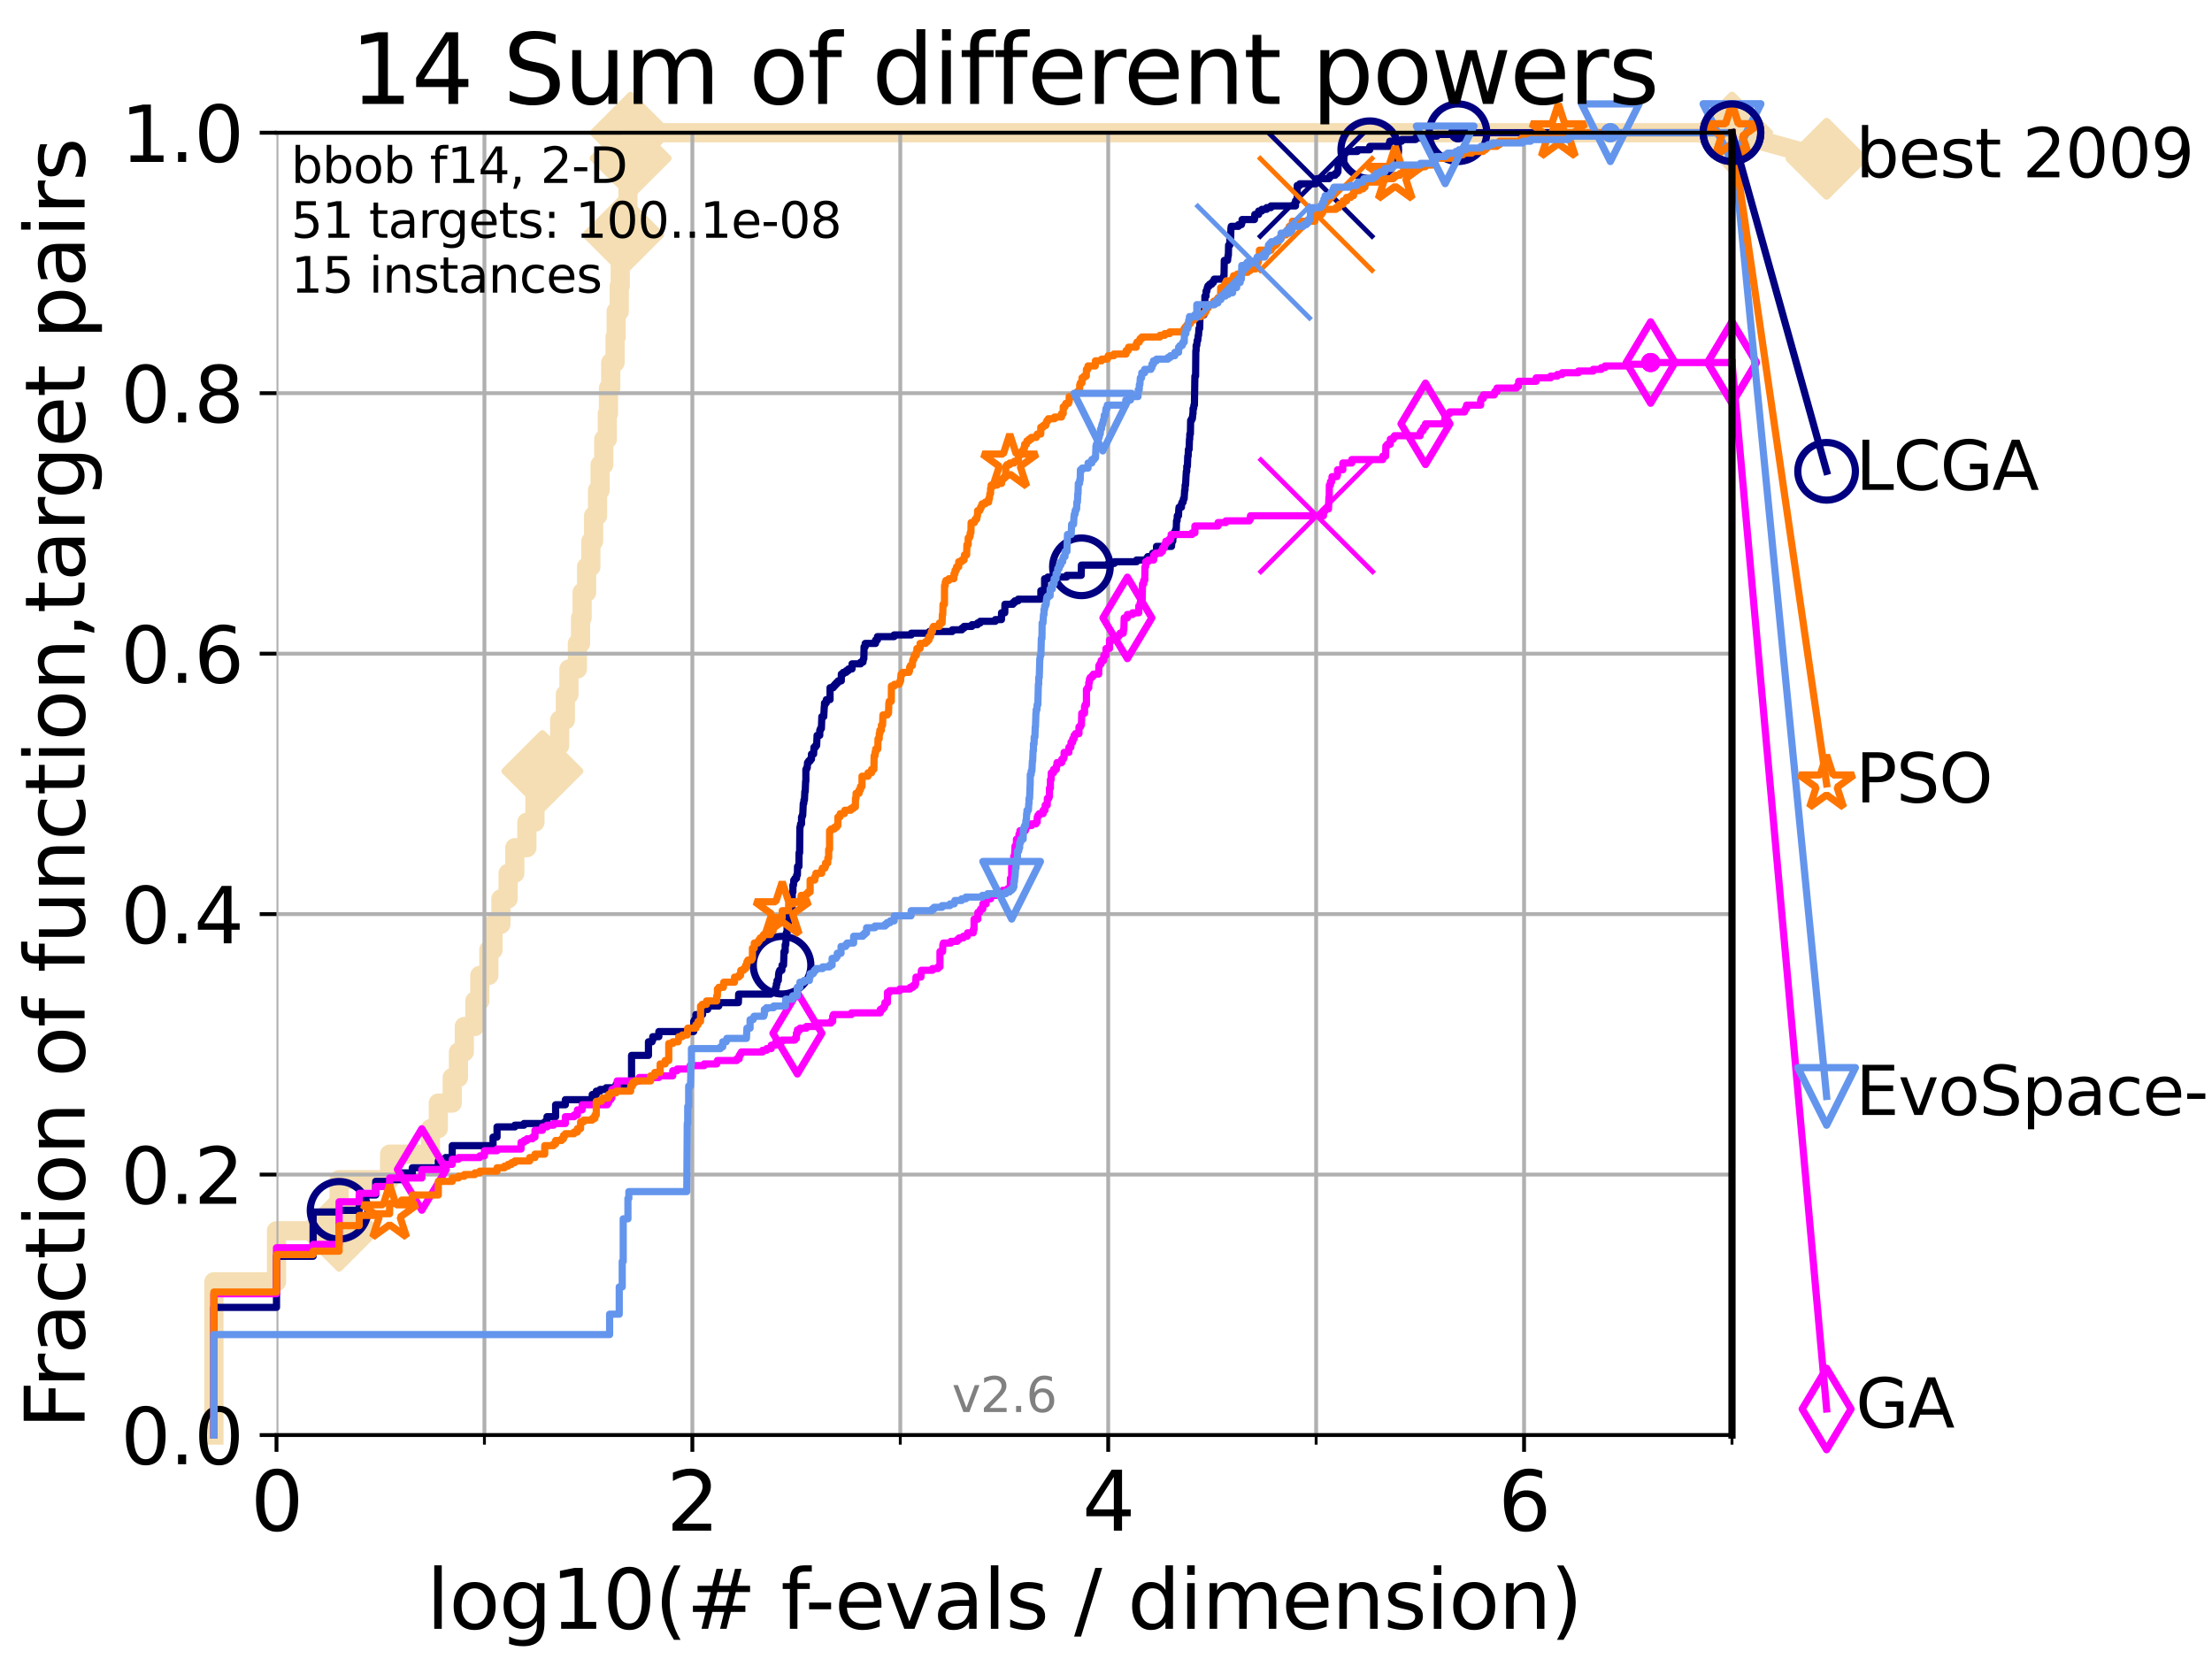 <?xml version="1.0" encoding="utf-8" standalone="no"?>
<!DOCTYPE svg PUBLIC "-//W3C//DTD SVG 1.1//EN"
  "http://www.w3.org/Graphics/SVG/1.1/DTD/svg11.dtd">
<svg xmlns:xlink="http://www.w3.org/1999/xlink" width="460.8pt" height="345.6pt" viewBox="0 0 460.8 345.6" xmlns="http://www.w3.org/2000/svg" version="1.1">
 <defs>
  <style type="text/css">*{stroke-linejoin: round; stroke-linecap: butt}</style>
 </defs>
 <g id="figure_1">
  <g id="patch_1">
   <path d="M 0 345.6 
L 460.8 345.6 
L 460.8 0 
L 0 0 
z
" style="fill: #ffffff"/>
  </g>
  <g id="axes_1">
   <g id="patch_2">
    <path d="M 57.6 298.944 
L 360.806 298.944 
L 360.806 27.648 
L 57.6 27.648 
z
" style="fill: #ffffff"/>
   </g>
   <g id="line2d_1">
    <path d="M 44.561 298.944 
L 44.561 267.027 
L 57.6 267.027 
L 57.6 256.388 
L 70.639 256.388 
L 70.639 245.749 
L 81.166 245.749 
L 81.166 240.429 
L 89.669 240.429 
L 89.669 235.11 
L 91.306 235.11 
L 91.306 229.79 
L 94.206 229.79 
L 94.206 224.471 
L 95.503 224.471 
L 95.503 219.151 
L 96.718 219.151 
L 96.718 213.832 
L 98.933 213.832 
L 98.933 208.512 
L 99.95 208.512 
L 99.95 203.192 
L 101.833 203.192 
L 101.833 197.873 
L 102.708 197.873 
L 102.708 192.553 
L 104.345 192.553 
L 104.345 187.234 
L 105.851 187.234 
L 105.851 181.914 
L 107.245 181.914 
L 107.245 176.595 
L 109.757 176.595 
L 109.757 171.275 
L 111.442 171.275 
L 111.442 165.956 
L 112.989 165.956 
L 112.989 160.636 
L 114.872 160.636 
L 114.872 155.317 
L 116.584 155.317 
L 116.584 149.997 
L 117.772 149.997 
L 117.772 144.678 
L 118.525 144.678 
L 118.525 139.358 
L 120.284 139.358 
L 120.284 134.039 
L 120.944 134.039 
L 120.944 128.719 
L 121.266 128.719 
L 121.266 123.4 
L 122.199 123.4 
L 122.199 118.08 
L 123.088 118.08 
L 123.088 112.76 
L 123.658 112.76 
L 123.658 107.441 
L 124.482 107.441 
L 124.482 102.121 
L 125.012 102.121 
L 125.012 96.802 
L 125.779 96.802 
L 125.779 91.482 
L 126.517 91.482 
L 126.517 86.163 
L 126.757 86.163 
L 126.757 80.843 
L 127.227 80.843 
L 127.227 75.524 
L 128.134 75.524 
L 128.134 70.204 
L 128.354 70.204 
L 128.354 64.885 
L 128.999 64.885 
L 128.999 59.565 
L 129.209 59.565 
L 129.209 54.246 
L 129.826 54.246 
L 129.826 48.926 
L 130.423 48.926 
L 130.423 43.607 
L 130.811 43.607 
L 130.811 38.287 
L 131.002 38.287 
L 131.002 32.968 
L 131.378 32.968 
L 131.378 27.648 
L 360.806 27.648 
" style="fill: none; stroke: #f5deb3; stroke-width: 4; stroke-linecap: square"/>
   </g>
   <g id="line2d_2">
    <defs>
     <path id="mb1cab80386" d="M 0 7.778 
L 7.778 0 
L 0 -7.778 
L -7.778 0 
z
" style="stroke: #f5deb3; stroke-width: 1.5; stroke-linejoin: miter"/>
    </defs>
    <g>
     <use xlink:href="#mb1cab80386" x="70.639" y="256.388" style="fill: #f5deb3; stroke: #f5deb3; stroke-width: 1.5; stroke-linejoin: miter"/>
     <use xlink:href="#mb1cab80386" x="112.989" y="160.636" style="fill: #f5deb3; stroke: #f5deb3; stroke-width: 1.5; stroke-linejoin: miter"/>
     <use xlink:href="#mb1cab80386" x="129.826" y="48.926" style="fill: #f5deb3; stroke: #f5deb3; stroke-width: 1.5; stroke-linejoin: miter"/>
     <use xlink:href="#mb1cab80386" x="131.378" y="32.968" style="fill: #f5deb3; stroke: #f5deb3; stroke-width: 1.5; stroke-linejoin: miter"/>
     <use xlink:href="#mb1cab80386" x="131.378" y="27.648" style="fill: #f5deb3; stroke: #f5deb3; stroke-width: 1.5; stroke-linejoin: miter"/>
     <use xlink:href="#mb1cab80386" x="360.806" y="27.648" style="fill: #f5deb3; stroke: #f5deb3; stroke-width: 1.5; stroke-linejoin: miter"/>
    </g>
   </g>
   <g id="line2d_3">
    <path style="fill: none; stroke: #f5deb3; stroke-width: 4; stroke-linecap: square"/>
    <g/>
   </g>
   <g id="line2d_4">
    <path d="M 360.806 27.648 
L 380.515 33.074 
" style="fill: none; stroke: #f5deb3; stroke-width: 4; stroke-linecap: square"/>
    <g>
     <use xlink:href="#mb1cab80386" x="360.806" y="27.648" style="fill: #f5deb3; stroke: #f5deb3; stroke-width: 1.5; stroke-linejoin: miter"/>
     <use xlink:href="#mb1cab80386" x="380.515" y="33.074" style="fill: #f5deb3; stroke: #f5deb3; stroke-width: 1.5; stroke-linejoin: miter"/>
    </g>
   </g>
   <g id="matplotlib.axis_1">
    <g id="xtick_1">
     <g id="line2d_5">
      <path d="M 57.6 298.944 
L 57.6 27.648 
" clip-path="url(#p62d0aa4923)" style="fill: none; stroke: #b0b0b0; stroke-width: 0.8; stroke-linecap: square"/>
     </g>
     <g id="line2d_6">
      <defs>
       <path id="m7c3e8bda79" d="M 0 0 
L 0 3.5 
" style="stroke: #000000; stroke-width: 0.8"/>
      </defs>
      <g>
       <use xlink:href="#m7c3e8bda79" x="57.6" y="298.944" style="stroke: #000000; stroke-width: 0.8"/>
      </g>
     </g>
     <g id="text_1">
      <!-- 0 -->
      <g transform="translate(52.192 318.861)scale(0.17 -0.17)">
       <defs>
        <path id="DejaVuSans-30" d="M 2034 4250 
Q 1547 4250 1301 3770 
Q 1056 3291 1056 2328 
Q 1056 1369 1301 889 
Q 1547 409 2034 409 
Q 2525 409 2770 889 
Q 3016 1369 3016 2328 
Q 3016 3291 2770 3770 
Q 2525 4250 2034 4250 
z
M 2034 4750 
Q 2819 4750 3233 4129 
Q 3647 3509 3647 2328 
Q 3647 1150 3233 529 
Q 2819 -91 2034 -91 
Q 1250 -91 836 529 
Q 422 1150 422 2328 
Q 422 3509 836 4129 
Q 1250 4750 2034 4750 
z
" transform="scale(0.016)"/>
       </defs>
       <use xlink:href="#DejaVuSans-30"/>
      </g>
     </g>
    </g>
    <g id="xtick_2">
     <g id="line2d_7">
      <path d="M 144.23 298.944 
L 144.23 27.648 
" clip-path="url(#p62d0aa4923)" style="fill: none; stroke: #b0b0b0; stroke-width: 0.8; stroke-linecap: square"/>
     </g>
     <g id="line2d_8">
      <g>
       <use xlink:href="#m7c3e8bda79" x="144.23" y="298.944" style="stroke: #000000; stroke-width: 0.8"/>
      </g>
     </g>
     <g id="text_2">
      <!-- 2 -->
      <g transform="translate(138.822 318.861)scale(0.17 -0.17)">
       <defs>
        <path id="DejaVuSans-32" d="M 1228 531 
L 3431 531 
L 3431 0 
L 469 0 
L 469 531 
Q 828 903 1448 1529 
Q 2069 2156 2228 2338 
Q 2531 2678 2651 2914 
Q 2772 3150 2772 3378 
Q 2772 3750 2511 3984 
Q 2250 4219 1831 4219 
Q 1534 4219 1204 4116 
Q 875 4013 500 3803 
L 500 4441 
Q 881 4594 1212 4672 
Q 1544 4750 1819 4750 
Q 2544 4750 2975 4387 
Q 3406 4025 3406 3419 
Q 3406 3131 3298 2873 
Q 3191 2616 2906 2266 
Q 2828 2175 2409 1742 
Q 1991 1309 1228 531 
z
" transform="scale(0.016)"/>
       </defs>
       <use xlink:href="#DejaVuSans-32"/>
      </g>
     </g>
    </g>
    <g id="xtick_3">
     <g id="line2d_9">
      <path d="M 230.861 298.944 
L 230.861 27.648 
" clip-path="url(#p62d0aa4923)" style="fill: none; stroke: #b0b0b0; stroke-width: 0.8; stroke-linecap: square"/>
     </g>
     <g id="line2d_10">
      <g>
       <use xlink:href="#m7c3e8bda79" x="230.861" y="298.944" style="stroke: #000000; stroke-width: 0.8"/>
      </g>
     </g>
     <g id="text_3">
      <!-- 4 -->
      <g transform="translate(225.453 318.861)scale(0.17 -0.17)">
       <defs>
        <path id="DejaVuSans-34" d="M 2419 4116 
L 825 1625 
L 2419 1625 
L 2419 4116 
z
M 2253 4666 
L 3047 4666 
L 3047 1625 
L 3713 1625 
L 3713 1100 
L 3047 1100 
L 3047 0 
L 2419 0 
L 2419 1100 
L 313 1100 
L 313 1709 
L 2253 4666 
z
" transform="scale(0.016)"/>
       </defs>
       <use xlink:href="#DejaVuSans-34"/>
      </g>
     </g>
    </g>
    <g id="xtick_4">
     <g id="line2d_11">
      <path d="M 317.491 298.944 
L 317.491 27.648 
" clip-path="url(#p62d0aa4923)" style="fill: none; stroke: #b0b0b0; stroke-width: 0.8; stroke-linecap: square"/>
     </g>
     <g id="line2d_12">
      <g>
       <use xlink:href="#m7c3e8bda79" x="317.491" y="298.944" style="stroke: #000000; stroke-width: 0.8"/>
      </g>
     </g>
     <g id="text_4">
      <!-- 6 -->
      <g transform="translate(312.083 318.861)scale(0.17 -0.17)">
       <defs>
        <path id="DejaVuSans-36" d="M 2113 2584 
Q 1688 2584 1439 2293 
Q 1191 2003 1191 1497 
Q 1191 994 1439 701 
Q 1688 409 2113 409 
Q 2538 409 2786 701 
Q 3034 994 3034 1497 
Q 3034 2003 2786 2293 
Q 2538 2584 2113 2584 
z
M 3366 4563 
L 3366 3988 
Q 3128 4100 2886 4159 
Q 2644 4219 2406 4219 
Q 1781 4219 1451 3797 
Q 1122 3375 1075 2522 
Q 1259 2794 1537 2939 
Q 1816 3084 2150 3084 
Q 2853 3084 3261 2657 
Q 3669 2231 3669 1497 
Q 3669 778 3244 343 
Q 2819 -91 2113 -91 
Q 1303 -91 875 529 
Q 447 1150 447 2328 
Q 447 3434 972 4092 
Q 1497 4750 2381 4750 
Q 2619 4750 2861 4703 
Q 3103 4656 3366 4563 
z
" transform="scale(0.016)"/>
       </defs>
       <use xlink:href="#DejaVuSans-36"/>
      </g>
     </g>
    </g>
    <g id="xtick_5">
     <g id="line2d_13">
      <path d="M 100.915 298.944 
L 100.915 27.648 
" clip-path="url(#p62d0aa4923)" style="fill: none; stroke: #b0b0b0; stroke-width: 0.8; stroke-linecap: square"/>
     </g>
     <g id="line2d_14">
      <defs>
       <path id="m46a0ab8841" d="M 0 0 
L 0 2 
" style="stroke: #000000; stroke-width: 0.6"/>
      </defs>
      <g>
       <use xlink:href="#m46a0ab8841" x="100.915" y="298.944" style="stroke: #000000; stroke-width: 0.6"/>
      </g>
     </g>
    </g>
    <g id="xtick_6">
     <g id="line2d_15">
      <path d="M 187.546 298.944 
L 187.546 27.648 
" clip-path="url(#p62d0aa4923)" style="fill: none; stroke: #b0b0b0; stroke-width: 0.8; stroke-linecap: square"/>
     </g>
     <g id="line2d_16">
      <g>
       <use xlink:href="#m46a0ab8841" x="187.546" y="298.944" style="stroke: #000000; stroke-width: 0.6"/>
      </g>
     </g>
    </g>
    <g id="xtick_7">
     <g id="line2d_17">
      <path d="M 274.176 298.944 
L 274.176 27.648 
" clip-path="url(#p62d0aa4923)" style="fill: none; stroke: #b0b0b0; stroke-width: 0.8; stroke-linecap: square"/>
     </g>
     <g id="line2d_18">
      <g>
       <use xlink:href="#m46a0ab8841" x="274.176" y="298.944" style="stroke: #000000; stroke-width: 0.6"/>
      </g>
     </g>
    </g>
    <g id="xtick_8">
     <g id="line2d_19">
      <path d="M 360.806 298.944 
L 360.806 27.648 
" clip-path="url(#p62d0aa4923)" style="fill: none; stroke: #b0b0b0; stroke-width: 0.8; stroke-linecap: square"/>
     </g>
     <g id="line2d_20">
      <g>
       <use xlink:href="#m46a0ab8841" x="360.806" y="298.944" style="stroke: #000000; stroke-width: 0.6"/>
      </g>
     </g>
    </g>
    <g id="text_5">
     <!-- log10(# f-evals / dimension) -->
     <g transform="translate(88.823 339.314)scale(0.17 -0.17)">
      <defs>
       <path id="DejaVuSans-6c" d="M 603 4863 
L 1178 4863 
L 1178 0 
L 603 0 
L 603 4863 
z
" transform="scale(0.016)"/>
       <path id="DejaVuSans-6f" d="M 1959 3097 
Q 1497 3097 1228 2736 
Q 959 2375 959 1747 
Q 959 1119 1226 758 
Q 1494 397 1959 397 
Q 2419 397 2687 759 
Q 2956 1122 2956 1747 
Q 2956 2369 2687 2733 
Q 2419 3097 1959 3097 
z
M 1959 3584 
Q 2709 3584 3137 3096 
Q 3566 2609 3566 1747 
Q 3566 888 3137 398 
Q 2709 -91 1959 -91 
Q 1206 -91 779 398 
Q 353 888 353 1747 
Q 353 2609 779 3096 
Q 1206 3584 1959 3584 
z
" transform="scale(0.016)"/>
       <path id="DejaVuSans-67" d="M 2906 1791 
Q 2906 2416 2648 2759 
Q 2391 3103 1925 3103 
Q 1463 3103 1205 2759 
Q 947 2416 947 1791 
Q 947 1169 1205 825 
Q 1463 481 1925 481 
Q 2391 481 2648 825 
Q 2906 1169 2906 1791 
z
M 3481 434 
Q 3481 -459 3084 -895 
Q 2688 -1331 1869 -1331 
Q 1566 -1331 1297 -1286 
Q 1028 -1241 775 -1147 
L 775 -588 
Q 1028 -725 1275 -790 
Q 1522 -856 1778 -856 
Q 2344 -856 2625 -561 
Q 2906 -266 2906 331 
L 2906 616 
Q 2728 306 2450 153 
Q 2172 0 1784 0 
Q 1141 0 747 490 
Q 353 981 353 1791 
Q 353 2603 747 3093 
Q 1141 3584 1784 3584 
Q 2172 3584 2450 3431 
Q 2728 3278 2906 2969 
L 2906 3500 
L 3481 3500 
L 3481 434 
z
" transform="scale(0.016)"/>
       <path id="DejaVuSans-31" d="M 794 531 
L 1825 531 
L 1825 4091 
L 703 3866 
L 703 4441 
L 1819 4666 
L 2450 4666 
L 2450 531 
L 3481 531 
L 3481 0 
L 794 0 
L 794 531 
z
" transform="scale(0.016)"/>
       <path id="DejaVuSans-28" d="M 1984 4856 
Q 1566 4138 1362 3434 
Q 1159 2731 1159 2009 
Q 1159 1288 1364 580 
Q 1569 -128 1984 -844 
L 1484 -844 
Q 1016 -109 783 600 
Q 550 1309 550 2009 
Q 550 2706 781 3412 
Q 1013 4119 1484 4856 
L 1984 4856 
z
" transform="scale(0.016)"/>
       <path id="DejaVuSans-23" d="M 3272 2816 
L 2363 2816 
L 2100 1772 
L 3016 1772 
L 3272 2816 
z
M 2803 4594 
L 2478 3297 
L 3391 3297 
L 3719 4594 
L 4219 4594 
L 3897 3297 
L 4872 3297 
L 4872 2816 
L 3775 2816 
L 3519 1772 
L 4513 1772 
L 4513 1294 
L 3397 1294 
L 3072 0 
L 2572 0 
L 2894 1294 
L 1978 1294 
L 1656 0 
L 1153 0 
L 1478 1294 
L 494 1294 
L 494 1772 
L 1594 1772 
L 1856 2816 
L 850 2816 
L 850 3297 
L 1978 3297 
L 2297 4594 
L 2803 4594 
z
" transform="scale(0.016)"/>
       <path id="DejaVuSans-20" transform="scale(0.016)"/>
       <path id="DejaVuSans-66" d="M 2375 4863 
L 2375 4384 
L 1825 4384 
Q 1516 4384 1395 4259 
Q 1275 4134 1275 3809 
L 1275 3500 
L 2222 3500 
L 2222 3053 
L 1275 3053 
L 1275 0 
L 697 0 
L 697 3053 
L 147 3053 
L 147 3500 
L 697 3500 
L 697 3744 
Q 697 4328 969 4595 
Q 1241 4863 1831 4863 
L 2375 4863 
z
" transform="scale(0.016)"/>
       <path id="DejaVuSans-2d" d="M 313 2009 
L 1997 2009 
L 1997 1497 
L 313 1497 
L 313 2009 
z
" transform="scale(0.016)"/>
       <path id="DejaVuSans-65" d="M 3597 1894 
L 3597 1613 
L 953 1613 
Q 991 1019 1311 708 
Q 1631 397 2203 397 
Q 2534 397 2845 478 
Q 3156 559 3463 722 
L 3463 178 
Q 3153 47 2828 -22 
Q 2503 -91 2169 -91 
Q 1331 -91 842 396 
Q 353 884 353 1716 
Q 353 2575 817 3079 
Q 1281 3584 2069 3584 
Q 2775 3584 3186 3129 
Q 3597 2675 3597 1894 
z
M 3022 2063 
Q 3016 2534 2758 2815 
Q 2500 3097 2075 3097 
Q 1594 3097 1305 2825 
Q 1016 2553 972 2059 
L 3022 2063 
z
" transform="scale(0.016)"/>
       <path id="DejaVuSans-76" d="M 191 3500 
L 800 3500 
L 1894 563 
L 2988 3500 
L 3597 3500 
L 2284 0 
L 1503 0 
L 191 3500 
z
" transform="scale(0.016)"/>
       <path id="DejaVuSans-61" d="M 2194 1759 
Q 1497 1759 1228 1600 
Q 959 1441 959 1056 
Q 959 750 1161 570 
Q 1363 391 1709 391 
Q 2188 391 2477 730 
Q 2766 1069 2766 1631 
L 2766 1759 
L 2194 1759 
z
M 3341 1997 
L 3341 0 
L 2766 0 
L 2766 531 
Q 2569 213 2275 61 
Q 1981 -91 1556 -91 
Q 1019 -91 701 211 
Q 384 513 384 1019 
Q 384 1609 779 1909 
Q 1175 2209 1959 2209 
L 2766 2209 
L 2766 2266 
Q 2766 2663 2505 2880 
Q 2244 3097 1772 3097 
Q 1472 3097 1187 3025 
Q 903 2953 641 2809 
L 641 3341 
Q 956 3463 1253 3523 
Q 1550 3584 1831 3584 
Q 2591 3584 2966 3190 
Q 3341 2797 3341 1997 
z
" transform="scale(0.016)"/>
       <path id="DejaVuSans-73" d="M 2834 3397 
L 2834 2853 
Q 2591 2978 2328 3040 
Q 2066 3103 1784 3103 
Q 1356 3103 1142 2972 
Q 928 2841 928 2578 
Q 928 2378 1081 2264 
Q 1234 2150 1697 2047 
L 1894 2003 
Q 2506 1872 2764 1633 
Q 3022 1394 3022 966 
Q 3022 478 2636 193 
Q 2250 -91 1575 -91 
Q 1294 -91 989 -36 
Q 684 19 347 128 
L 347 722 
Q 666 556 975 473 
Q 1284 391 1588 391 
Q 1994 391 2212 530 
Q 2431 669 2431 922 
Q 2431 1156 2273 1281 
Q 2116 1406 1581 1522 
L 1381 1569 
Q 847 1681 609 1914 
Q 372 2147 372 2553 
Q 372 3047 722 3315 
Q 1072 3584 1716 3584 
Q 2034 3584 2315 3537 
Q 2597 3491 2834 3397 
z
" transform="scale(0.016)"/>
       <path id="DejaVuSans-2f" d="M 1625 4666 
L 2156 4666 
L 531 -594 
L 0 -594 
L 1625 4666 
z
" transform="scale(0.016)"/>
       <path id="DejaVuSans-64" d="M 2906 2969 
L 2906 4863 
L 3481 4863 
L 3481 0 
L 2906 0 
L 2906 525 
Q 2725 213 2448 61 
Q 2172 -91 1784 -91 
Q 1150 -91 751 415 
Q 353 922 353 1747 
Q 353 2572 751 3078 
Q 1150 3584 1784 3584 
Q 2172 3584 2448 3432 
Q 2725 3281 2906 2969 
z
M 947 1747 
Q 947 1113 1208 752 
Q 1469 391 1925 391 
Q 2381 391 2643 752 
Q 2906 1113 2906 1747 
Q 2906 2381 2643 2742 
Q 2381 3103 1925 3103 
Q 1469 3103 1208 2742 
Q 947 2381 947 1747 
z
" transform="scale(0.016)"/>
       <path id="DejaVuSans-69" d="M 603 3500 
L 1178 3500 
L 1178 0 
L 603 0 
L 603 3500 
z
M 603 4863 
L 1178 4863 
L 1178 4134 
L 603 4134 
L 603 4863 
z
" transform="scale(0.016)"/>
       <path id="DejaVuSans-6d" d="M 3328 2828 
Q 3544 3216 3844 3400 
Q 4144 3584 4550 3584 
Q 5097 3584 5394 3201 
Q 5691 2819 5691 2113 
L 5691 0 
L 5113 0 
L 5113 2094 
Q 5113 2597 4934 2840 
Q 4756 3084 4391 3084 
Q 3944 3084 3684 2787 
Q 3425 2491 3425 1978 
L 3425 0 
L 2847 0 
L 2847 2094 
Q 2847 2600 2669 2842 
Q 2491 3084 2119 3084 
Q 1678 3084 1418 2786 
Q 1159 2488 1159 1978 
L 1159 0 
L 581 0 
L 581 3500 
L 1159 3500 
L 1159 2956 
Q 1356 3278 1631 3431 
Q 1906 3584 2284 3584 
Q 2666 3584 2933 3390 
Q 3200 3197 3328 2828 
z
" transform="scale(0.016)"/>
       <path id="DejaVuSans-6e" d="M 3513 2113 
L 3513 0 
L 2938 0 
L 2938 2094 
Q 2938 2591 2744 2837 
Q 2550 3084 2163 3084 
Q 1697 3084 1428 2787 
Q 1159 2491 1159 1978 
L 1159 0 
L 581 0 
L 581 3500 
L 1159 3500 
L 1159 2956 
Q 1366 3272 1645 3428 
Q 1925 3584 2291 3584 
Q 2894 3584 3203 3211 
Q 3513 2838 3513 2113 
z
" transform="scale(0.016)"/>
       <path id="DejaVuSans-29" d="M 513 4856 
L 1013 4856 
Q 1481 4119 1714 3412 
Q 1947 2706 1947 2009 
Q 1947 1309 1714 600 
Q 1481 -109 1013 -844 
L 513 -844 
Q 928 -128 1133 580 
Q 1338 1288 1338 2009 
Q 1338 2731 1133 3434 
Q 928 4138 513 4856 
z
" transform="scale(0.016)"/>
      </defs>
      <use xlink:href="#DejaVuSans-6c"/>
      <use xlink:href="#DejaVuSans-6f" x="27.783"/>
      <use xlink:href="#DejaVuSans-67" x="88.965"/>
      <use xlink:href="#DejaVuSans-31" x="152.441"/>
      <use xlink:href="#DejaVuSans-30" x="216.064"/>
      <use xlink:href="#DejaVuSans-28" x="279.688"/>
      <use xlink:href="#DejaVuSans-23" x="318.701"/>
      <use xlink:href="#DejaVuSans-20" x="402.49"/>
      <use xlink:href="#DejaVuSans-66" x="434.277"/>
      <use xlink:href="#DejaVuSans-2d" x="463.982"/>
      <use xlink:href="#DejaVuSans-65" x="500.066"/>
      <use xlink:href="#DejaVuSans-76" x="561.59"/>
      <use xlink:href="#DejaVuSans-61" x="620.77"/>
      <use xlink:href="#DejaVuSans-6c" x="682.049"/>
      <use xlink:href="#DejaVuSans-73" x="709.832"/>
      <use xlink:href="#DejaVuSans-20" x="761.932"/>
      <use xlink:href="#DejaVuSans-2f" x="793.719"/>
      <use xlink:href="#DejaVuSans-20" x="827.41"/>
      <use xlink:href="#DejaVuSans-64" x="859.197"/>
      <use xlink:href="#DejaVuSans-69" x="922.674"/>
      <use xlink:href="#DejaVuSans-6d" x="950.457"/>
      <use xlink:href="#DejaVuSans-65" x="1047.869"/>
      <use xlink:href="#DejaVuSans-6e" x="1109.393"/>
      <use xlink:href="#DejaVuSans-73" x="1172.771"/>
      <use xlink:href="#DejaVuSans-69" x="1224.871"/>
      <use xlink:href="#DejaVuSans-6f" x="1252.654"/>
      <use xlink:href="#DejaVuSans-6e" x="1313.836"/>
      <use xlink:href="#DejaVuSans-29" x="1377.215"/>
     </g>
    </g>
   </g>
   <g id="matplotlib.axis_2">
    <g id="ytick_1">
     <g id="line2d_21">
      <path d="M 57.6 298.944 
L 360.806 298.944 
" clip-path="url(#p62d0aa4923)" style="fill: none; stroke: #b0b0b0; stroke-width: 0.8; stroke-linecap: square"/>
     </g>
     <g id="line2d_22">
      <defs>
       <path id="m9746dea29d" d="M 0 0 
L -3.5 0 
" style="stroke: #000000; stroke-width: 0.8"/>
      </defs>
      <g>
       <use xlink:href="#m9746dea29d" x="57.6" y="298.944" style="stroke: #000000; stroke-width: 0.8"/>
      </g>
     </g>
     <g id="text_6">
      <!-- 0.0 -->
      <g transform="translate(25.155 305.023)scale(0.16 -0.16)">
       <defs>
        <path id="DejaVuSans-2e" d="M 684 794 
L 1344 794 
L 1344 0 
L 684 0 
L 684 794 
z
" transform="scale(0.016)"/>
       </defs>
       <use xlink:href="#DejaVuSans-30"/>
       <use xlink:href="#DejaVuSans-2e" x="63.623"/>
       <use xlink:href="#DejaVuSans-30" x="95.41"/>
      </g>
     </g>
    </g>
    <g id="ytick_2">
     <g id="line2d_23">
      <path d="M 57.6 244.685 
L 360.806 244.685 
" clip-path="url(#p62d0aa4923)" style="fill: none; stroke: #b0b0b0; stroke-width: 0.8; stroke-linecap: square"/>
     </g>
     <g id="line2d_24">
      <g>
       <use xlink:href="#m9746dea29d" x="57.6" y="244.685" style="stroke: #000000; stroke-width: 0.8"/>
      </g>
     </g>
     <g id="text_7">
      <!-- 0.2 -->
      <g transform="translate(25.155 250.764)scale(0.16 -0.16)">
       <use xlink:href="#DejaVuSans-30"/>
       <use xlink:href="#DejaVuSans-2e" x="63.623"/>
       <use xlink:href="#DejaVuSans-32" x="95.41"/>
      </g>
     </g>
    </g>
    <g id="ytick_3">
     <g id="line2d_25">
      <path d="M 57.6 190.426 
L 360.806 190.426 
" clip-path="url(#p62d0aa4923)" style="fill: none; stroke: #b0b0b0; stroke-width: 0.8; stroke-linecap: square"/>
     </g>
     <g id="line2d_26">
      <g>
       <use xlink:href="#m9746dea29d" x="57.6" y="190.426" style="stroke: #000000; stroke-width: 0.8"/>
      </g>
     </g>
     <g id="text_8">
      <!-- 0.4 -->
      <g transform="translate(25.155 196.504)scale(0.16 -0.16)">
       <use xlink:href="#DejaVuSans-30"/>
       <use xlink:href="#DejaVuSans-2e" x="63.623"/>
       <use xlink:href="#DejaVuSans-34" x="95.41"/>
      </g>
     </g>
    </g>
    <g id="ytick_4">
     <g id="line2d_27">
      <path d="M 57.6 136.166 
L 360.806 136.166 
" clip-path="url(#p62d0aa4923)" style="fill: none; stroke: #b0b0b0; stroke-width: 0.8; stroke-linecap: square"/>
     </g>
     <g id="line2d_28">
      <g>
       <use xlink:href="#m9746dea29d" x="57.6" y="136.166" style="stroke: #000000; stroke-width: 0.8"/>
      </g>
     </g>
     <g id="text_9">
      <!-- 0.6 -->
      <g transform="translate(25.155 142.245)scale(0.16 -0.16)">
       <use xlink:href="#DejaVuSans-30"/>
       <use xlink:href="#DejaVuSans-2e" x="63.623"/>
       <use xlink:href="#DejaVuSans-36" x="95.41"/>
      </g>
     </g>
    </g>
    <g id="ytick_5">
     <g id="line2d_29">
      <path d="M 57.6 81.907 
L 360.806 81.907 
" clip-path="url(#p62d0aa4923)" style="fill: none; stroke: #b0b0b0; stroke-width: 0.8; stroke-linecap: square"/>
     </g>
     <g id="line2d_30">
      <g>
       <use xlink:href="#m9746dea29d" x="57.6" y="81.907" style="stroke: #000000; stroke-width: 0.8"/>
      </g>
     </g>
     <g id="text_10">
      <!-- 0.8 -->
      <g transform="translate(25.155 87.986)scale(0.16 -0.16)">
       <defs>
        <path id="DejaVuSans-38" d="M 2034 2216 
Q 1584 2216 1326 1975 
Q 1069 1734 1069 1313 
Q 1069 891 1326 650 
Q 1584 409 2034 409 
Q 2484 409 2743 651 
Q 3003 894 3003 1313 
Q 3003 1734 2745 1975 
Q 2488 2216 2034 2216 
z
M 1403 2484 
Q 997 2584 770 2862 
Q 544 3141 544 3541 
Q 544 4100 942 4425 
Q 1341 4750 2034 4750 
Q 2731 4750 3128 4425 
Q 3525 4100 3525 3541 
Q 3525 3141 3298 2862 
Q 3072 2584 2669 2484 
Q 3125 2378 3379 2068 
Q 3634 1759 3634 1313 
Q 3634 634 3220 271 
Q 2806 -91 2034 -91 
Q 1263 -91 848 271 
Q 434 634 434 1313 
Q 434 1759 690 2068 
Q 947 2378 1403 2484 
z
M 1172 3481 
Q 1172 3119 1398 2916 
Q 1625 2713 2034 2713 
Q 2441 2713 2670 2916 
Q 2900 3119 2900 3481 
Q 2900 3844 2670 4047 
Q 2441 4250 2034 4250 
Q 1625 4250 1398 4047 
Q 1172 3844 1172 3481 
z
" transform="scale(0.016)"/>
       </defs>
       <use xlink:href="#DejaVuSans-30"/>
       <use xlink:href="#DejaVuSans-2e" x="63.623"/>
       <use xlink:href="#DejaVuSans-38" x="95.41"/>
      </g>
     </g>
    </g>
    <g id="ytick_6">
     <g id="line2d_31">
      <path d="M 57.6 27.648 
L 360.806 27.648 
" clip-path="url(#p62d0aa4923)" style="fill: none; stroke: #b0b0b0; stroke-width: 0.8; stroke-linecap: square"/>
     </g>
     <g id="line2d_32">
      <g>
       <use xlink:href="#m9746dea29d" x="57.6" y="27.648" style="stroke: #000000; stroke-width: 0.8"/>
      </g>
     </g>
     <g id="text_11">
      <!-- 1.0 -->
      <g transform="translate(25.155 33.727)scale(0.16 -0.16)">
       <use xlink:href="#DejaVuSans-31"/>
       <use xlink:href="#DejaVuSans-2e" x="63.623"/>
       <use xlink:href="#DejaVuSans-30" x="95.41"/>
      </g>
     </g>
    </g>
    <g id="text_12">
     <!-- Fraction of function,target pairs -->
     <g transform="translate(17.62 297.681)rotate(-90)scale(0.17 -0.17)">
      <defs>
       <path id="DejaVuSans-46" d="M 628 4666 
L 3309 4666 
L 3309 4134 
L 1259 4134 
L 1259 2759 
L 3109 2759 
L 3109 2228 
L 1259 2228 
L 1259 0 
L 628 0 
L 628 4666 
z
" transform="scale(0.016)"/>
       <path id="DejaVuSans-72" d="M 2631 2963 
Q 2534 3019 2420 3045 
Q 2306 3072 2169 3072 
Q 1681 3072 1420 2755 
Q 1159 2438 1159 1844 
L 1159 0 
L 581 0 
L 581 3500 
L 1159 3500 
L 1159 2956 
Q 1341 3275 1631 3429 
Q 1922 3584 2338 3584 
Q 2397 3584 2469 3576 
Q 2541 3569 2628 3553 
L 2631 2963 
z
" transform="scale(0.016)"/>
       <path id="DejaVuSans-63" d="M 3122 3366 
L 3122 2828 
Q 2878 2963 2633 3030 
Q 2388 3097 2138 3097 
Q 1578 3097 1268 2742 
Q 959 2388 959 1747 
Q 959 1106 1268 751 
Q 1578 397 2138 397 
Q 2388 397 2633 464 
Q 2878 531 3122 666 
L 3122 134 
Q 2881 22 2623 -34 
Q 2366 -91 2075 -91 
Q 1284 -91 818 406 
Q 353 903 353 1747 
Q 353 2603 823 3093 
Q 1294 3584 2113 3584 
Q 2378 3584 2631 3529 
Q 2884 3475 3122 3366 
z
" transform="scale(0.016)"/>
       <path id="DejaVuSans-74" d="M 1172 4494 
L 1172 3500 
L 2356 3500 
L 2356 3053 
L 1172 3053 
L 1172 1153 
Q 1172 725 1289 603 
Q 1406 481 1766 481 
L 2356 481 
L 2356 0 
L 1766 0 
Q 1100 0 847 248 
Q 594 497 594 1153 
L 594 3053 
L 172 3053 
L 172 3500 
L 594 3500 
L 594 4494 
L 1172 4494 
z
" transform="scale(0.016)"/>
       <path id="DejaVuSans-75" d="M 544 1381 
L 544 3500 
L 1119 3500 
L 1119 1403 
Q 1119 906 1312 657 
Q 1506 409 1894 409 
Q 2359 409 2629 706 
Q 2900 1003 2900 1516 
L 2900 3500 
L 3475 3500 
L 3475 0 
L 2900 0 
L 2900 538 
Q 2691 219 2414 64 
Q 2138 -91 1772 -91 
Q 1169 -91 856 284 
Q 544 659 544 1381 
z
M 1991 3584 
L 1991 3584 
z
" transform="scale(0.016)"/>
       <path id="DejaVuSans-2c" d="M 750 794 
L 1409 794 
L 1409 256 
L 897 -744 
L 494 -744 
L 750 256 
L 750 794 
z
" transform="scale(0.016)"/>
       <path id="DejaVuSans-70" d="M 1159 525 
L 1159 -1331 
L 581 -1331 
L 581 3500 
L 1159 3500 
L 1159 2969 
Q 1341 3281 1617 3432 
Q 1894 3584 2278 3584 
Q 2916 3584 3314 3078 
Q 3713 2572 3713 1747 
Q 3713 922 3314 415 
Q 2916 -91 2278 -91 
Q 1894 -91 1617 61 
Q 1341 213 1159 525 
z
M 3116 1747 
Q 3116 2381 2855 2742 
Q 2594 3103 2138 3103 
Q 1681 3103 1420 2742 
Q 1159 2381 1159 1747 
Q 1159 1113 1420 752 
Q 1681 391 2138 391 
Q 2594 391 2855 752 
Q 3116 1113 3116 1747 
z
" transform="scale(0.016)"/>
      </defs>
      <use xlink:href="#DejaVuSans-46"/>
      <use xlink:href="#DejaVuSans-72" x="50.27"/>
      <use xlink:href="#DejaVuSans-61" x="91.383"/>
      <use xlink:href="#DejaVuSans-63" x="152.662"/>
      <use xlink:href="#DejaVuSans-74" x="207.643"/>
      <use xlink:href="#DejaVuSans-69" x="246.852"/>
      <use xlink:href="#DejaVuSans-6f" x="274.635"/>
      <use xlink:href="#DejaVuSans-6e" x="335.816"/>
      <use xlink:href="#DejaVuSans-20" x="399.195"/>
      <use xlink:href="#DejaVuSans-6f" x="430.982"/>
      <use xlink:href="#DejaVuSans-66" x="492.164"/>
      <use xlink:href="#DejaVuSans-20" x="527.369"/>
      <use xlink:href="#DejaVuSans-66" x="559.156"/>
      <use xlink:href="#DejaVuSans-75" x="594.361"/>
      <use xlink:href="#DejaVuSans-6e" x="657.74"/>
      <use xlink:href="#DejaVuSans-63" x="721.119"/>
      <use xlink:href="#DejaVuSans-74" x="776.1"/>
      <use xlink:href="#DejaVuSans-69" x="815.309"/>
      <use xlink:href="#DejaVuSans-6f" x="843.092"/>
      <use xlink:href="#DejaVuSans-6e" x="904.273"/>
      <use xlink:href="#DejaVuSans-2c" x="967.652"/>
      <use xlink:href="#DejaVuSans-74" x="999.439"/>
      <use xlink:href="#DejaVuSans-61" x="1038.648"/>
      <use xlink:href="#DejaVuSans-72" x="1099.928"/>
      <use xlink:href="#DejaVuSans-67" x="1139.291"/>
      <use xlink:href="#DejaVuSans-65" x="1202.768"/>
      <use xlink:href="#DejaVuSans-74" x="1264.291"/>
      <use xlink:href="#DejaVuSans-20" x="1303.5"/>
      <use xlink:href="#DejaVuSans-70" x="1335.287"/>
      <use xlink:href="#DejaVuSans-61" x="1398.764"/>
      <use xlink:href="#DejaVuSans-69" x="1460.043"/>
      <use xlink:href="#DejaVuSans-72" x="1487.826"/>
      <use xlink:href="#DejaVuSans-73" x="1528.939"/>
     </g>
    </g>
   </g>
   <g id="line2d_33">
    <defs>
     <path id="mc76a1ad819" d="M 0 1.5 
C 0.398 1.5 0.779 1.342 1.061 1.061 
C 1.342 0.779 1.5 0.398 1.5 0 
C 1.5 -0.398 1.342 -0.779 1.061 -1.061 
C 0.779 -1.342 0.398 -1.5 0 -1.5 
C -0.398 -1.5 -0.779 -1.342 -1.061 -1.061 
C -1.342 -0.779 -1.5 -0.398 -1.5 0 
C -1.5 0.398 -1.342 0.779 -1.061 1.061 
C -0.779 1.342 -0.398 1.5 0 1.5 
z
" style="stroke: #f5deb3"/>
    </defs>
    <g>
     <use xlink:href="#mc76a1ad819" x="131.378" y="27.648" style="fill: #f5deb3; stroke: #f5deb3"/>
     <use xlink:href="#mc76a1ad819" x="131.378" y="27.648" style="fill: #f5deb3; stroke: #f5deb3"/>
    </g>
   </g>
   <g id="line2d_34">
    <defs>
     <path id="m15ec368e98" d="M 0 1.5 
C 0.398 1.5 0.779 1.342 1.061 1.061 
C 1.342 0.779 1.5 0.398 1.5 0 
C 1.5 -0.398 1.342 -0.779 1.061 -1.061 
C 0.779 -1.342 0.398 -1.5 0 -1.5 
C -0.398 -1.5 -0.779 -1.342 -1.061 -1.061 
C -1.342 -0.779 -1.5 -0.398 -1.5 0 
C -1.5 0.398 -1.342 0.779 -1.061 1.061 
C -0.779 1.342 -0.398 1.5 0 1.5 
z
" style="stroke: #000080"/>
    </defs>
    <g>
     <use xlink:href="#m15ec368e98" x="303.726" y="27.648" style="fill: #000080; stroke: #000080"/>
     <use xlink:href="#m15ec368e98" x="303.726" y="27.648" style="fill: #000080; stroke: #000080"/>
    </g>
   </g>
   <g id="line2d_35">
    <path d="M 44.561 298.944 
L 44.561 272.346 
L 57.6 272.346 
L 57.6 261.707 
L 65.227 261.707 
L 65.227 252.487 
L 70.639 252.487 
L 70.639 252.132 
L 74.837 252.132 
L 74.837 248.94 
L 78.267 248.94 
L 78.267 246.103 
L 81.166 246.103 
L 81.166 245.749 
L 83.678 245.749 
L 83.678 244.33 
L 85.894 244.33 
L 85.894 243.266 
L 91.306 243.266 
L 91.306 241.848 
L 92.812 241.848 
L 92.812 241.138 
L 94.206 241.138 
L 94.206 238.656 
L 102.708 238.656 
L 102.708 236.883 
L 103.544 236.883 
L 103.544 234.755 
L 107.245 234.755 
L 107.245 234.4 
L 109.159 234.4 
L 109.159 234.046 
L 113.478 234.046 
L 113.478 233.691 
L 113.954 233.691 
L 113.954 232.627 
L 115.747 232.627 
L 115.747 230.145 
L 117.772 230.145 
L 117.772 229.081 
L 123.375 229.081 
L 123.375 228.017 
L 124.211 228.017 
L 124.211 227.308 
L 125.012 227.308 
L 125.012 226.953 
L 126.275 226.953 
L 126.275 226.598 
L 128.354 226.598 
L 128.354 225.889 
L 131.564 225.889 
L 131.564 219.86 
L 135.085 219.86 
L 135.085 217.023 
L 135.835 217.023 
L 135.835 216.669 
L 135.981 216.669 
L 135.981 215.959 
L 137.25 215.959 
L 137.25 214.895 
L 144.51 214.895 
L 144.51 212.768 
L 144.695 212.768 
L 144.695 212.413 
L 144.968 212.413 
L 144.968 211.349 
L 146.362 211.349 
L 146.362 210.285 
L 147.424 210.285 
L 147.424 209.576 
L 149.736 209.576 
L 149.736 208.867 
L 153.821 208.867 
L 153.877 207.093 
L 160.542 207.093 
L 160.542 206.739 
L 161.24 206.739 
L 161.24 206.384 
L 161.58 206.384 
L 161.58 205.675 
L 161.729 205.675 
L 161.729 204.966 
L 161.877 204.966 
L 161.877 204.256 
L 162.133 204.256 
L 162.205 202.838 
L 162.277 202.838 
L 162.277 202.483 
L 162.421 202.483 
L 162.421 202.129 
L 162.88 202.129 
L 162.915 201.065 
L 163.226 201.065 
L 163.328 198.228 
L 163.566 198.228 
L 163.566 196.809 
L 163.7 196.809 
L 163.8 194.327 
L 163.965 194.327 
L 163.965 193.263 
L 164.194 193.263 
L 164.259 190.426 
L 164.356 190.426 
L 164.356 189.716 
L 164.834 189.716 
L 164.834 189.362 
L 164.991 189.362 
L 165.053 185.815 
L 165.177 185.815 
L 165.177 184.397 
L 165.3 184.397 
L 165.362 183.333 
L 165.605 183.333 
L 165.605 182.978 
L 165.934 182.978 
L 165.964 182.269 
L 166.111 182.269 
L 166.14 180.496 
L 166.432 180.496 
L 166.461 177.659 
L 166.576 177.659 
L 166.633 172.339 
L 166.69 172.339 
L 166.775 171.63 
L 166.973 171.63 
L 166.973 170.211 
L 167.113 170.211 
L 167.113 169.857 
L 167.224 169.857 
L 167.334 167.374 
L 167.444 167.374 
L 167.472 166.665 
L 167.581 166.665 
L 167.662 164.892 
L 167.743 164.892 
L 167.824 162.764 
L 167.877 162.764 
L 167.877 160.282 
L 168.037 160.282 
L 168.037 159.927 
L 168.169 159.927 
L 168.222 158.863 
L 168.457 158.863 
L 168.457 158.508 
L 168.791 158.508 
L 168.791 158.154 
L 169.044 158.154 
L 169.044 157.09 
L 169.492 157.09 
L 169.565 155.671 
L 169.881 155.671 
L 169.881 155.317 
L 170.12 155.317 
L 170.214 153.189 
L 170.773 153.189 
L 170.773 152.125 
L 170.91 152.125 
L 170.91 151.77 
L 171.114 151.77 
L 171.204 149.288 
L 171.603 149.288 
L 171.713 147.16 
L 171.757 147.16 
L 171.757 146.451 
L 172.123 146.451 
L 172.144 145.742 
L 172.917 145.742 
L 172.917 143.259 
L 173.601 143.259 
L 173.601 142.904 
L 173.914 142.904 
L 173.914 142.55 
L 174.241 142.55 
L 174.241 142.195 
L 174.6 142.195 
L 174.6 141.841 
L 175.262 141.841 
L 175.262 140.422 
L 175.656 140.422 
L 175.656 140.067 
L 176.282 140.067 
L 176.282 139.713 
L 176.739 139.713 
L 176.739 139.358 
L 177.492 139.358 
L 177.492 138.294 
L 179.282 138.294 
L 179.282 137.94 
L 179.772 137.94 
L 179.857 137.23 
L 179.956 137.23 
L 179.998 134.748 
L 180.235 134.748 
L 180.235 134.039 
L 182.395 134.039 
L 182.395 133.329 
L 182.787 133.329 
L 182.787 132.62 
L 186.261 132.62 
L 186.261 132.265 
L 189.836 132.265 
L 189.836 131.911 
L 193.618 131.911 
L 193.618 131.556 
L 198.382 131.556 
L 198.382 131.202 
L 200.386 131.202 
L 200.386 130.847 
L 200.828 130.847 
L 200.828 130.492 
L 202.467 130.492 
L 202.467 130.138 
L 203.626 130.138 
L 203.626 129.783 
L 204.19 129.783 
L 204.19 129.428 
L 207.339 129.428 
L 207.339 129.074 
L 208.622 129.074 
L 208.64 127.655 
L 209.314 127.655 
L 209.347 125.882 
L 211.007 125.882 
L 211.007 125.527 
L 211.395 125.527 
L 211.395 125.173 
L 212.096 125.173 
L 212.096 124.818 
L 216.831 124.818 
L 216.831 123.045 
L 217.612 123.045 
L 217.612 120.562 
L 218.281 120.562 
L 218.281 120.208 
L 222.211 120.208 
L 222.211 119.853 
L 225.236 119.853 
L 225.28 117.725 
L 230.844 117.725 
L 230.844 117.371 
L 232.139 117.371 
L 232.139 117.016 
L 236.775 117.016 
L 236.775 116.661 
L 238.84 116.661 
L 238.84 116.307 
L 239.097 116.307 
L 239.097 115.952 
L 240.032 115.952 
L 240.118 115.243 
L 240.923 115.243 
L 240.923 113.824 
L 244.047 113.824 
L 244.127 112.76 
L 244.309 112.76 
L 244.347 111.697 
L 244.558 111.697 
L 244.558 110.987 
L 244.799 110.987 
L 244.799 110.633 
L 244.917 110.633 
L 244.917 110.278 
L 245.039 110.278 
L 245.086 108.505 
L 245.208 108.505 
L 245.253 107.441 
L 245.503 107.441 
L 245.566 106.022 
L 245.614 106.022 
L 245.614 105.668 
L 246.119 105.668 
L 246.119 104.958 
L 246.249 104.958 
L 246.249 104.604 
L 246.471 104.604 
L 246.526 103.895 
L 246.68 103.895 
L 246.784 102.121 
L 246.857 102.121 
L 246.884 101.058 
L 246.976 101.058 
L 247.084 98.93 
L 247.093 98.93 
L 247.129 98.22 
L 247.221 98.22 
L 247.225 97.157 
L 247.355 97.157 
L 247.433 95.029 
L 247.512 95.029 
L 247.571 93.61 
L 247.715 93.61 
L 247.787 91.482 
L 247.841 91.482 
L 247.858 90.418 
L 247.98 90.418 
L 248.032 87.581 
L 248.224 87.581 
L 248.224 87.227 
L 248.389 87.227 
L 248.491 86.163 
L 248.532 86.163 
L 248.534 85.099 
L 248.66 85.099 
L 248.718 84.39 
L 248.817 84.39 
L 248.916 78.361 
L 249.064 78.361 
L 249.115 73.041 
L 249.177 73.041 
L 249.177 71.977 
L 249.307 71.977 
L 249.4 70.914 
L 249.517 70.914 
L 249.617 69.85 
L 249.679 69.85 
L 249.768 68.431 
L 249.919 68.431 
L 249.987 65.594 
L 250.804 65.594 
L 250.889 64.175 
L 250.997 64.175 
L 250.998 61.693 
L 251.238 61.693 
L 251.244 60.629 
L 251.418 60.629 
L 251.492 59.92 
L 251.621 59.92 
L 251.621 59.565 
L 251.957 59.565 
L 251.957 59.211 
L 252.438 59.211 
L 252.438 58.856 
L 252.761 58.856 
L 252.761 58.501 
L 252.943 58.501 
L 252.943 58.147 
L 254.796 58.147 
L 254.898 57.437 
L 254.985 57.437 
L 255.04 54.246 
L 255.728 54.246 
L 255.828 53.182 
L 255.892 53.182 
L 255.94 51.054 
L 256.206 51.054 
L 256.206 49.635 
L 256.371 49.635 
L 256.426 47.508 
L 256.488 47.508 
L 256.488 47.153 
L 257.996 47.153 
L 257.996 46.798 
L 258.614 46.798 
L 258.614 46.444 
L 258.727 46.444 
L 258.75 45.734 
L 261.328 45.734 
L 261.396 44.67 
L 262.197 44.67 
L 262.197 43.961 
L 262.872 43.961 
L 262.872 43.607 
L 263.864 43.607 
L 263.864 43.252 
L 264.764 43.252 
L 264.764 42.897 
L 269.881 42.897 
L 269.881 41.833 
L 270.231 41.833 
L 270.231 38.642 
L 270.773 38.642 
L 270.773 38.287 
L 274.104 38.287 
L 274.109 37.578 
L 274.302 37.578 
L 274.302 37.223 
L 276.851 37.223 
L 276.851 36.869 
L 277.141 36.869 
L 277.141 36.514 
L 278.137 36.514 
L 278.137 36.159 
L 278.52 36.159 
L 278.52 35.805 
L 278.72 35.805 
L 278.76 34.031 
L 279.045 34.031 
L 279.133 33.322 
L 279.945 33.322 
L 279.975 31.904 
L 280.358 31.904 
L 280.358 31.549 
L 282.757 31.549 
L 282.757 31.194 
L 285.346 31.194 
L 285.346 30.485 
L 289.326 30.485 
L 289.423 29.776 
L 289.524 29.776 
L 289.524 29.421 
L 291.991 29.421 
L 291.991 29.067 
L 294.885 29.067 
L 294.885 28.712 
L 295.884 28.712 
L 295.884 28.357 
L 299.343 28.357 
L 299.343 28.003 
L 303.726 28.003 
L 303.726 27.648 
L 360.806 27.648 
L 360.806 27.648 
" style="fill: none; stroke: #000080; stroke-width: 1.5; stroke-linecap: square"/>
   </g>
   <g id="line2d_36">
    <defs>
     <path id="m4a9d5fe2d6" d="M 0 6 
C 1.591 6 3.117 5.368 4.243 4.243 
C 5.368 3.117 6 1.591 6 0 
C 6 -1.591 5.368 -3.117 4.243 -4.243 
C 3.117 -5.368 1.591 -6 0 -6 
C -1.591 -6 -3.117 -5.368 -4.243 -4.243 
C -5.368 -3.117 -6 -1.591 -6 0 
C -6 1.591 -5.368 3.117 -4.243 4.243 
C -3.117 5.368 -1.591 6 0 6 
z
" style="stroke: #000080; stroke-width: 1.5"/>
    </defs>
    <g>
     <use xlink:href="#m4a9d5fe2d6" x="70.639" y="252.132" style="fill-opacity: 0; stroke: #000080; stroke-width: 1.5"/>
     <use xlink:href="#m4a9d5fe2d6" x="162.915" y="201.065" style="fill-opacity: 0; stroke: #000080; stroke-width: 1.5"/>
     <use xlink:href="#m4a9d5fe2d6" x="225.28" y="118.08" style="fill-opacity: 0; stroke: #000080; stroke-width: 1.5"/>
     <use xlink:href="#m4a9d5fe2d6" x="285.346" y="31.194" style="fill-opacity: 0; stroke: #000080; stroke-width: 1.5"/>
     <use xlink:href="#m4a9d5fe2d6" x="303.726" y="27.648" style="fill-opacity: 0; stroke: #000080; stroke-width: 1.5"/>
     <use xlink:href="#m4a9d5fe2d6" x="360.806" y="27.648" style="fill-opacity: 0; stroke: #000080; stroke-width: 1.5"/>
    </g>
   </g>
   <g id="line2d_37">
    <path style="fill: none; stroke: #000080; stroke-width: 1.5; stroke-linecap: square"/>
    <g/>
   </g>
   <g id="line2d_38">
    <path d="M 274.176 37.578 
" clip-path="url(#p62d0aa4923)" style="fill: none; stroke: #000080; stroke-width: 1.5; stroke-linecap: square"/>
    <defs>
     <path id="m30d4122a00" d="M -12 12 
L 12 -12 
M -12 -12 
L 12 12 
" style="stroke: #000080"/>
    </defs>
    <g clip-path="url(#p62d0aa4923)">
     <use xlink:href="#m30d4122a00" x="274.176" y="37.578" style="fill: #000080; stroke: #000080"/>
    </g>
   </g>
   <g id="line2d_39">
    <defs>
     <path id="md8a47f2598" d="M 0 1.5 
C 0.398 1.5 0.779 1.342 1.061 1.061 
C 1.342 0.779 1.5 0.398 1.5 0 
C 1.5 -0.398 1.342 -0.779 1.061 -1.061 
C 0.779 -1.342 0.398 -1.5 0 -1.5 
C -0.398 -1.5 -0.779 -1.342 -1.061 -1.061 
C -1.342 -0.779 -1.5 -0.398 -1.5 0 
C -1.5 0.398 -1.342 0.779 -1.061 1.061 
C -0.779 1.342 -0.398 1.5 0 1.5 
z
" style="stroke: #ff00ff"/>
    </defs>
    <g>
     <use xlink:href="#md8a47f2598" x="343.857" y="75.524" style="fill: #ff00ff; stroke: #ff00ff"/>
     <use xlink:href="#md8a47f2598" x="343.857" y="75.524" style="fill: #ff00ff; stroke: #ff00ff"/>
    </g>
   </g>
   <g id="line2d_40">
    <path d="M 44.561 298.944 
L 44.561 269.509 
L 57.6 269.509 
L 57.6 259.934 
L 65.227 259.934 
L 65.227 259.225 
L 70.639 259.225 
L 70.639 250.359 
L 74.837 250.359 
L 74.837 248.586 
L 78.267 248.586 
L 78.267 247.167 
L 81.166 247.167 
L 81.166 245.394 
L 87.876 245.394 
L 87.876 243.621 
L 92.812 243.621 
L 92.812 242.557 
L 94.206 242.557 
L 94.206 241.493 
L 95.503 241.493 
L 95.503 241.138 
L 99.95 241.138 
L 99.95 240.784 
L 100.915 240.784 
L 100.915 239.72 
L 103.544 239.72 
L 103.544 239.365 
L 108.543 239.365 
L 108.543 237.947 
L 109.159 237.947 
L 109.159 237.592 
L 109.757 237.592 
L 109.757 237.237 
L 110.897 237.237 
L 110.897 236.883 
L 111.442 236.883 
L 111.442 235.464 
L 112.989 235.464 
L 112.989 234.755 
L 113.954 234.755 
L 113.954 234.4 
L 115.315 234.4 
L 115.315 234.046 
L 117.772 234.046 
L 117.772 232.627 
L 119.6 232.627 
L 119.6 232.273 
L 120.284 232.273 
L 120.284 231.209 
L 121.266 231.209 
L 121.266 230.145 
L 126.517 230.145 
L 126.517 229.79 
L 126.757 229.79 
L 126.757 229.081 
L 127.227 229.081 
L 127.227 228.726 
L 127.458 228.726 
L 127.458 226.953 
L 128.134 226.953 
L 128.134 226.598 
L 128.571 226.598 
L 128.571 225.18 
L 133.154 225.18 
L 133.154 224.471 
L 137.25 224.471 
L 137.25 224.116 
L 140.15 224.116 
L 140.15 223.052 
L 141.062 223.052 
L 141.062 222.697 
L 143.754 222.697 
L 143.754 221.988 
L 146.695 221.988 
L 146.695 221.634 
L 149.31 221.634 
L 149.31 221.279 
L 149.453 221.279 
L 149.453 220.924 
L 153.479 220.924 
L 153.479 220.57 
L 153.99 220.57 
L 153.99 219.86 
L 154.212 219.86 
L 154.212 219.506 
L 154.432 219.506 
L 154.432 219.151 
L 158.848 219.151 
L 158.848 218.796 
L 159.693 218.796 
L 159.693 218.442 
L 160.66 218.442 
L 160.66 217.733 
L 161.617 217.733 
L 161.617 217.023 
L 162.88 217.023 
L 162.88 216.669 
L 165.574 216.669 
L 165.574 216.314 
L 165.904 216.314 
L 165.904 215.25 
L 166.111 215.25 
L 166.111 214.541 
L 166.661 214.541 
L 166.661 214.186 
L 167.984 214.186 
L 167.984 213.832 
L 170.167 213.832 
L 170.167 213.122 
L 173.101 213.122 
L 173.101 212.768 
L 173.462 212.768 
L 173.462 211.704 
L 173.621 211.704 
L 173.621 211.349 
L 177.395 211.349 
L 177.395 210.994 
L 183.383 210.994 
L 183.383 210.285 
L 183.87 210.285 
L 183.87 209.931 
L 184.187 209.931 
L 184.187 209.576 
L 184.344 209.576 
L 184.344 208.867 
L 184.872 208.867 
L 184.872 206.739 
L 185.322 206.739 
L 185.322 206.384 
L 187.442 206.384 
L 187.442 206.03 
L 189.585 206.03 
L 189.585 205.675 
L 190.175 205.675 
L 190.175 205.32 
L 190.635 205.32 
L 190.635 204.966 
L 190.747 204.966 
L 190.818 203.547 
L 191.841 203.547 
L 191.945 202.129 
L 194.248 202.129 
L 194.248 201.774 
L 195.379 201.774 
L 195.379 201.419 
L 195.808 201.419 
L 195.808 198.228 
L 196.358 198.228 
L 196.411 196.809 
L 196.516 196.809 
L 196.516 196.454 
L 198.084 196.454 
L 198.084 196.1 
L 199.401 196.1 
L 199.401 195.745 
L 199.787 195.745 
L 199.787 195.39 
L 200.665 195.39 
L 200.665 195.036 
L 201.512 195.036 
L 201.552 194.327 
L 202.742 194.327 
L 202.742 193.617 
L 202.913 193.617 
L 202.913 191.49 
L 203.702 191.49 
L 203.702 190.071 
L 204.108 190.071 
L 204.108 189.716 
L 204.283 189.716 
L 204.283 189.362 
L 204.741 189.362 
L 204.741 188.298 
L 205.433 188.298 
L 205.433 187.234 
L 206.376 187.234 
L 206.376 186.525 
L 208.055 186.525 
L 208.055 186.17 
L 208.896 186.17 
L 208.896 185.461 
L 209.911 185.461 
L 209.911 185.106 
L 210.464 185.106 
L 210.489 182.978 
L 210.748 182.978 
L 210.748 180.496 
L 211.047 180.496 
L 211.047 179.787 
L 211.182 179.787 
L 211.182 178.368 
L 211.342 178.368 
L 211.45 176.24 
L 211.728 176.24 
L 211.746 174.822 
L 212.276 174.822 
L 212.276 173.758 
L 212.472 173.758 
L 212.472 173.048 
L 213.605 173.048 
L 213.605 172.694 
L 213.722 172.694 
L 213.722 171.985 
L 214.877 171.985 
L 214.877 171.63 
L 215.802 171.63 
L 215.802 171.275 
L 216.072 171.275 
L 216.072 170.211 
L 216.216 170.211 
L 216.216 169.857 
L 216.493 169.857 
L 216.493 169.502 
L 217.301 169.502 
L 217.301 168.793 
L 217.693 168.793 
L 217.737 167.729 
L 218.159 167.729 
L 218.183 166.31 
L 218.492 166.31 
L 218.492 165.956 
L 218.623 165.956 
L 218.623 164.183 
L 218.816 164.183 
L 218.823 162.409 
L 218.969 162.409 
L 218.996 160.991 
L 219.477 160.991 
L 219.477 160.282 
L 220.051 160.282 
L 220.051 159.572 
L 220.195 159.572 
L 220.195 158.863 
L 221.187 158.863 
L 221.187 158.154 
L 221.539 158.154 
L 221.539 157.799 
L 221.67 157.799 
L 221.67 156.735 
L 222.673 156.735 
L 222.673 155.671 
L 223.08 155.671 
L 223.114 154.607 
L 223.468 154.607 
L 223.468 153.898 
L 223.757 153.898 
L 223.757 153.189 
L 224.029 153.189 
L 224.029 152.834 
L 224.768 152.834 
L 224.768 151.416 
L 225.092 151.416 
L 225.092 151.061 
L 225.276 151.061 
L 225.35 148.579 
L 225.929 148.579 
L 225.929 147.16 
L 226.044 147.16 
L 226.044 146.805 
L 226.324 146.805 
L 226.324 143.614 
L 226.555 143.614 
L 226.555 143.259 
L 226.811 143.259 
L 226.811 142.195 
L 226.941 142.195 
L 226.941 141.486 
L 227.106 141.486 
L 227.106 141.131 
L 227.488 141.131 
L 227.488 140.777 
L 227.792 140.777 
L 227.792 140.422 
L 228.879 140.422 
L 228.916 138.649 
L 229.111 138.649 
L 229.111 138.294 
L 229.393 138.294 
L 229.393 137.585 
L 229.946 137.585 
L 229.946 136.521 
L 230.402 136.521 
L 230.402 135.102 
L 231.133 135.102 
L 231.136 133.329 
L 232.184 133.329 
L 232.184 132.975 
L 232.296 132.975 
L 232.296 132.62 
L 233.04 132.62 
L 233.04 132.265 
L 233.326 132.265 
L 233.326 131.911 
L 234.001 131.911 
L 234.001 131.202 
L 234.115 131.202 
L 234.188 128.719 
L 234.856 128.719 
L 234.856 128.01 
L 235.943 128.01 
L 235.943 127.655 
L 237.228 127.655 
L 237.228 126.237 
L 237.523 126.237 
L 237.523 125.527 
L 237.703 125.527 
L 237.703 125.173 
L 237.939 125.173 
L 238.005 121.626 
L 238.254 121.626 
L 238.254 120.917 
L 238.473 120.917 
L 238.525 118.08 
L 238.658 118.08 
L 238.658 117.016 
L 239.173 117.016 
L 239.173 116.661 
L 240.33 116.661 
L 240.33 115.598 
L 240.685 115.598 
L 240.685 115.243 
L 241.768 115.243 
L 241.768 114.888 
L 242.156 114.888 
L 242.156 114.179 
L 242.558 114.179 
L 242.558 113.47 
L 242.777 113.47 
L 242.855 112.76 
L 243.469 112.76 
L 243.469 112.406 
L 243.841 112.406 
L 243.841 112.051 
L 243.969 112.051 
L 243.969 111.342 
L 248.34 111.342 
L 248.34 110.987 
L 248.922 110.987 
L 248.922 109.569 
L 253.747 109.569 
L 253.747 108.859 
L 255.38 108.859 
L 255.38 108.505 
L 260.272 108.505 
L 260.272 108.15 
L 260.498 108.15 
L 260.498 107.441 
L 275.707 107.441 
L 275.707 106.377 
L 276.1 106.377 
L 276.1 106.022 
L 276.747 106.022 
L 276.844 103.54 
L 276.904 103.54 
L 276.928 101.058 
L 277.156 101.058 
L 277.156 100.348 
L 277.425 100.348 
L 277.487 99.284 
L 278.515 99.284 
L 278.515 98.93 
L 278.634 98.93 
L 278.634 97.866 
L 279.734 97.866 
L 279.734 96.447 
L 281.598 96.447 
L 281.598 95.738 
L 288.052 95.738 
L 288.052 95.029 
L 288.651 95.029 
L 288.696 92.901 
L 288.996 92.901 
L 288.996 92.546 
L 289.627 92.546 
L 289.627 91.482 
L 290.249 91.482 
L 290.249 91.128 
L 290.492 91.128 
L 290.492 90.773 
L 295.849 90.773 
L 295.87 90.064 
L 296.085 90.064 
L 296.085 89.709 
L 296.474 89.709 
L 296.52 89 
L 296.953 89 
L 296.953 88.291 
L 300.734 88.291 
L 300.734 87.936 
L 301.025 87.936 
L 301.042 86.872 
L 301.286 86.872 
L 301.286 86.517 
L 301.553 86.517 
L 301.553 86.163 
L 302.017 86.163 
L 302.017 85.808 
L 305.107 85.808 
L 305.107 85.454 
L 305.252 85.454 
L 305.252 85.099 
L 305.52 85.099 
L 305.52 84.39 
L 308.448 84.39 
L 308.448 83.326 
L 308.57 83.326 
L 308.57 82.971 
L 309.022 82.971 
L 309.022 82.262 
L 311.294 82.262 
L 311.389 81.553 
L 311.856 81.553 
L 311.856 80.843 
L 315.927 80.843 
L 315.927 80.489 
L 316.314 80.489 
L 316.375 79.425 
L 320.016 79.425 
L 320.016 78.715 
L 323.022 78.715 
L 323.022 78.361 
L 324.422 78.361 
L 324.422 78.006 
L 325.416 78.006 
L 325.416 77.652 
L 328.816 77.652 
L 328.816 77.297 
L 331.889 77.297 
L 331.889 76.942 
L 333.573 76.942 
L 333.573 76.588 
L 334.361 76.588 
L 334.361 76.233 
L 339.702 76.233 
L 339.702 75.878 
L 343.857 75.878 
L 343.857 75.524 
L 360.806 75.524 
L 360.806 75.524 
" style="fill: none; stroke: #ff00ff; stroke-width: 1.5; stroke-linecap: square"/>
   </g>
   <g id="line2d_41">
    <defs>
     <path id="mbf32e377f3" d="M 0 8.485 
L 5.091 0 
L 0 -8.485 
L -5.091 0 
z
" style="stroke: #ff00ff; stroke-width: 1.5; stroke-linejoin: miter"/>
    </defs>
    <g>
     <use xlink:href="#mbf32e377f3" x="87.876" y="243.621" style="fill-opacity: 0; stroke: #ff00ff; stroke-width: 1.5; stroke-linejoin: miter"/>
     <use xlink:href="#mbf32e377f3" x="166.111" y="215.25" style="fill-opacity: 0; stroke: #ff00ff; stroke-width: 1.5; stroke-linejoin: miter"/>
     <use xlink:href="#mbf32e377f3" x="234.856" y="128.719" style="fill-opacity: 0; stroke: #ff00ff; stroke-width: 1.5; stroke-linejoin: miter"/>
     <use xlink:href="#mbf32e377f3" x="296.953" y="88.291" style="fill-opacity: 0; stroke: #ff00ff; stroke-width: 1.5; stroke-linejoin: miter"/>
     <use xlink:href="#mbf32e377f3" x="343.857" y="75.524" style="fill-opacity: 0; stroke: #ff00ff; stroke-width: 1.5; stroke-linejoin: miter"/>
     <use xlink:href="#mbf32e377f3" x="360.806" y="75.524" style="fill-opacity: 0; stroke: #ff00ff; stroke-width: 1.5; stroke-linejoin: miter"/>
    </g>
   </g>
   <g id="line2d_42">
    <path style="fill: none; stroke: #ff00ff; stroke-width: 1.5; stroke-linecap: square"/>
    <g/>
   </g>
   <g id="line2d_43">
    <path d="M 274.292 107.441 
" clip-path="url(#p62d0aa4923)" style="fill: none; stroke: #ff00ff; stroke-width: 1.5; stroke-linecap: square"/>
    <defs>
     <path id="mcaae102c18" d="M -12 12 
L 12 -12 
M -12 -12 
L 12 12 
" style="stroke: #ff00ff"/>
    </defs>
    <g clip-path="url(#p62d0aa4923)">
     <use xlink:href="#mcaae102c18" x="274.292" y="107.441" style="fill: #ff00ff; stroke: #ff00ff"/>
    </g>
   </g>
   <g id="line2d_44">
    <defs>
     <path id="m86e730480e" d="M 0 1.5 
C 0.398 1.5 0.779 1.342 1.061 1.061 
C 1.342 0.779 1.5 0.398 1.5 0 
C 1.5 -0.398 1.342 -0.779 1.061 -1.061 
C 0.779 -1.342 0.398 -1.5 0 -1.5 
C -0.398 -1.5 -0.779 -1.342 -1.061 -1.061 
C -1.342 -0.779 -1.5 -0.398 -1.5 0 
C -1.5 0.398 -1.342 0.779 -1.061 1.061 
C -0.779 1.342 -0.398 1.5 0 1.5 
z
" style="stroke: #ff7500"/>
    </defs>
    <g>
     <use xlink:href="#m86e730480e" x="324.627" y="27.648" style="fill: #ff7500; stroke: #ff7500"/>
     <use xlink:href="#m86e730480e" x="324.627" y="27.648" style="fill: #ff7500; stroke: #ff7500"/>
    </g>
   </g>
   <g id="line2d_45">
    <path d="M 44.561 298.944 
L 44.561 269.155 
L 57.6 269.155 
L 57.6 261.353 
L 65.227 261.353 
L 65.227 260.643 
L 70.639 260.643 
L 70.639 255.324 
L 74.837 255.324 
L 74.837 253.196 
L 78.267 253.196 
L 78.267 252.841 
L 81.166 252.841 
L 81.166 250.714 
L 83.678 250.714 
L 83.678 250.004 
L 85.894 250.004 
L 85.894 248.94 
L 91.306 248.94 
L 91.306 246.103 
L 94.206 246.103 
L 94.206 245.394 
L 95.503 245.394 
L 95.503 245.039 
L 96.718 245.039 
L 96.718 244.685 
L 98.933 244.685 
L 98.933 244.33 
L 99.95 244.33 
L 99.95 243.976 
L 103.544 243.976 
L 103.544 243.266 
L 105.113 243.266 
L 105.113 242.912 
L 105.851 242.912 
L 105.851 242.557 
L 106.561 242.557 
L 106.561 242.202 
L 107.245 242.202 
L 107.245 241.848 
L 110.336 241.848 
L 110.336 241.138 
L 111.442 241.138 
L 111.442 240.429 
L 113.478 240.429 
L 113.478 238.656 
L 115.315 238.656 
L 115.315 238.301 
L 115.747 238.301 
L 115.747 237.592 
L 116.988 237.592 
L 116.988 237.237 
L 117.384 237.237 
L 117.384 236.528 
L 117.772 236.528 
L 117.772 236.174 
L 119.6 236.174 
L 119.6 235.819 
L 120.284 235.819 
L 120.284 235.11 
L 120.944 235.11 
L 120.944 233.691 
L 121.582 233.691 
L 121.582 233.336 
L 123.375 233.336 
L 123.375 232.982 
L 123.936 232.982 
L 123.936 232.273 
L 124.211 232.273 
L 124.211 229.435 
L 125.271 229.435 
L 125.271 229.081 
L 125.527 229.081 
L 125.527 228.726 
L 126.757 228.726 
L 126.757 228.017 
L 127.227 228.017 
L 127.227 227.662 
L 128.354 227.662 
L 128.354 227.308 
L 131.378 227.308 
L 131.378 226.244 
L 131.747 226.244 
L 131.747 225.534 
L 132.287 225.534 
L 132.287 225.18 
L 135.539 225.18 
L 135.539 224.116 
L 136.414 224.116 
L 136.414 223.407 
L 137.521 223.407 
L 137.521 221.634 
L 138.566 221.634 
L 138.566 220.924 
L 139.314 220.924 
L 139.314 217.378 
L 140.15 217.378 
L 140.15 217.023 
L 141.283 217.023 
L 141.393 215.959 
L 142.144 215.959 
L 142.144 215.605 
L 143.166 215.605 
L 143.265 214.186 
L 144.968 214.186 
L 144.968 213.477 
L 145.415 213.477 
L 145.415 212.768 
L 145.938 212.768 
L 145.938 209.576 
L 146.278 209.576 
L 146.278 209.221 
L 147.184 209.221 
L 147.184 208.512 
L 149.31 208.512 
L 149.31 207.448 
L 149.453 207.448 
L 149.453 206.03 
L 149.736 206.03 
L 149.736 205.675 
L 150.694 205.675 
L 150.76 204.611 
L 153.013 204.611 
L 153.013 203.547 
L 153.877 203.547 
L 153.877 203.192 
L 154.268 203.192 
L 154.323 202.129 
L 154.918 202.129 
L 154.918 201.774 
L 155.34 201.774 
L 155.34 201.065 
L 155.599 201.065 
L 155.599 200.355 
L 155.803 200.355 
L 155.803 200.001 
L 156.551 200.001 
L 156.551 199.646 
L 156.745 199.646 
L 156.745 197.518 
L 157.128 197.518 
L 157.128 196.454 
L 157.871 196.454 
L 157.871 196.1 
L 158.143 196.1 
L 158.143 195.745 
L 158.366 195.745 
L 158.366 195.39 
L 158.848 195.39 
L 158.848 195.036 
L 159.063 195.036 
L 159.063 194.681 
L 160.502 194.681 
L 160.502 193.972 
L 161.049 193.972 
L 161.049 191.844 
L 161.278 191.844 
L 161.278 191.135 
L 162.95 191.135 
L 162.95 189.716 
L 164.259 189.716 
L 164.292 188.298 
L 165.239 188.298 
L 165.239 187.943 
L 166.518 187.943 
L 166.518 187.589 
L 166.804 187.589 
L 166.888 186.525 
L 167.957 186.525 
L 167.957 186.17 
L 168.327 186.17 
L 168.327 185.815 
L 168.766 185.815 
L 168.766 183.333 
L 169.736 183.333 
L 169.736 182.624 
L 169.905 182.624 
L 169.977 181.914 
L 171.182 181.914 
L 171.182 181.205 
L 171.294 181.205 
L 171.294 180.85 
L 171.843 180.85 
L 171.843 180.496 
L 171.973 180.496 
L 171.973 179.787 
L 172.441 179.787 
L 172.462 178.723 
L 172.629 178.723 
L 172.629 176.949 
L 172.815 176.949 
L 172.815 173.048 
L 173.121 173.048 
L 173.121 172.694 
L 173.817 172.694 
L 173.817 172.339 
L 174.279 172.339 
L 174.279 171.985 
L 174.544 171.985 
L 174.544 170.211 
L 174.971 170.211 
L 175.026 169.502 
L 175.884 169.502 
L 175.989 168.793 
L 177.217 168.793 
L 177.217 168.438 
L 177.747 168.438 
L 177.747 168.084 
L 178.201 168.084 
L 178.201 166.31 
L 178.324 166.31 
L 178.339 165.246 
L 178.973 165.246 
L 178.973 164.537 
L 179.253 164.537 
L 179.253 163.828 
L 179.572 163.828 
L 179.572 161.7 
L 180.823 161.7 
L 180.823 160.991 
L 181.561 160.991 
L 181.561 160.282 
L 182.046 160.282 
L 182.096 157.445 
L 182.284 157.445 
L 182.284 156.735 
L 182.42 156.735 
L 182.42 156.026 
L 182.86 156.026 
L 182.908 153.898 
L 183.159 153.898 
L 183.159 152.834 
L 183.289 152.834 
L 183.289 152.125 
L 183.616 152.125 
L 183.616 151.061 
L 183.858 151.061 
L 183.927 148.933 
L 184.85 148.933 
L 184.85 148.579 
L 185.098 148.579 
L 185.162 146.451 
L 185.237 146.451 
L 185.237 146.096 
L 185.678 146.096 
L 185.699 142.904 
L 186.321 142.904 
L 186.321 142.55 
L 187.309 142.55 
L 187.309 142.195 
L 187.48 142.195 
L 187.48 141.841 
L 187.611 141.841 
L 187.705 140.422 
L 188.019 140.422 
L 188.019 140.067 
L 189.364 140.067 
L 189.364 139.713 
L 189.483 139.713 
L 189.483 139.003 
L 189.644 139.003 
L 189.644 138.649 
L 190.068 138.649 
L 190.117 137.585 
L 190.24 137.585 
L 190.24 137.23 
L 190.443 137.23 
L 190.443 136.521 
L 190.881 136.521 
L 190.881 135.812 
L 191.007 135.812 
L 191.007 135.102 
L 191.668 135.102 
L 191.668 134.039 
L 192.79 134.039 
L 192.79 133.684 
L 193.205 133.684 
L 193.205 133.329 
L 193.523 133.329 
L 193.523 132.62 
L 193.855 132.62 
L 193.936 131.911 
L 194.002 131.911 
L 194.002 131.556 
L 194.241 131.556 
L 194.248 130.847 
L 194.457 130.847 
L 194.457 130.492 
L 195.693 130.492 
L 195.693 129.783 
L 196.257 129.783 
L 196.311 128.01 
L 196.393 128.01 
L 196.452 125.882 
L 196.748 125.882 
L 196.765 121.981 
L 196.915 121.981 
L 196.915 121.272 
L 197.046 121.272 
L 197.046 120.917 
L 197.654 120.917 
L 197.654 120.562 
L 198.707 120.562 
L 198.738 119.499 
L 198.955 119.499 
L 198.955 118.789 
L 199.215 118.789 
L 199.265 118.08 
L 199.719 118.08 
L 199.719 117.016 
L 200.339 117.016 
L 200.339 116.661 
L 200.832 116.661 
L 200.916 115.598 
L 201.372 115.598 
L 201.426 113.47 
L 201.69 113.47 
L 201.69 112.051 
L 201.954 112.051 
L 201.954 111.697 
L 202.106 111.697 
L 202.106 110.987 
L 202.262 110.987 
L 202.301 108.859 
L 202.988 108.859 
L 202.988 108.505 
L 203.148 108.505 
L 203.148 108.15 
L 203.466 108.15 
L 203.562 107.441 
L 203.63 107.441 
L 203.654 106.377 
L 204.108 106.377 
L 204.108 106.022 
L 204.275 106.022 
L 204.275 105.668 
L 204.445 105.668 
L 204.445 105.313 
L 204.586 105.313 
L 204.586 104.958 
L 205.243 104.958 
L 205.243 104.604 
L 205.957 104.604 
L 205.957 103.895 
L 206.115 103.895 
L 206.209 102.831 
L 206.355 102.831 
L 206.355 101.767 
L 206.469 101.767 
L 206.469 101.058 
L 207.713 101.058 
L 207.713 100.703 
L 208.649 100.703 
L 208.649 99.994 
L 208.874 99.994 
L 208.874 99.639 
L 209.222 99.639 
L 209.222 99.284 
L 209.5 99.284 
L 209.5 97.157 
L 209.75 97.157 
L 209.75 96.802 
L 210.352 96.802 
L 210.352 96.447 
L 211.297 96.447 
L 211.297 96.093 
L 211.955 96.093 
L 211.955 95.738 
L 212.162 95.738 
L 212.185 94.674 
L 212.711 94.674 
L 212.711 94.319 
L 212.851 94.319 
L 212.851 93.965 
L 213.301 93.965 
L 213.301 93.256 
L 213.452 93.256 
L 213.452 92.546 
L 213.837 92.546 
L 213.929 91.837 
L 214.373 91.837 
L 214.373 91.482 
L 214.826 91.482 
L 214.826 91.128 
L 215.852 91.128 
L 215.852 90.773 
L 216.083 90.773 
L 216.083 90.418 
L 216.809 90.418 
L 216.817 89 
L 217.297 89 
L 217.297 88.645 
L 217.844 88.645 
L 217.936 87.936 
L 218.12 87.936 
L 218.12 87.581 
L 218.394 87.581 
L 218.394 87.227 
L 219.679 87.227 
L 219.679 86.872 
L 221.135 86.872 
L 221.135 86.163 
L 221.49 86.163 
L 221.49 84.744 
L 221.864 84.744 
L 221.864 84.39 
L 222.022 84.39 
L 222.022 84.035 
L 222.588 84.035 
L 222.588 83.68 
L 222.727 83.68 
L 222.727 82.616 
L 224.058 82.616 
L 224.058 81.907 
L 224.452 81.907 
L 224.452 81.553 
L 224.888 81.553 
L 224.93 80.134 
L 225.042 80.134 
L 225.042 79.779 
L 225.401 79.779 
L 225.401 78.715 
L 225.799 78.715 
L 225.799 78.361 
L 226.294 78.361 
L 226.324 76.942 
L 226.622 76.942 
L 226.654 76.233 
L 228.162 76.233 
L 228.191 75.169 
L 229.495 75.169 
L 229.495 74.814 
L 230.69 74.814 
L 230.69 74.46 
L 230.862 74.46 
L 230.862 74.105 
L 232.034 74.105 
L 232.034 73.751 
L 234.577 73.751 
L 234.577 73.041 
L 235.013 73.041 
L 235.091 72.332 
L 236.695 72.332 
L 236.695 71.623 
L 236.851 71.623 
L 236.851 71.268 
L 237.328 71.268 
L 237.328 70.914 
L 237.493 70.914 
L 237.493 70.559 
L 237.873 70.559 
L 237.873 70.204 
L 241.632 70.204 
L 241.632 69.85 
L 242.635 69.85 
L 242.635 69.495 
L 243.66 69.495 
L 243.66 69.14 
L 246.667 69.14 
L 246.667 68.431 
L 246.928 68.431 
L 246.928 68.076 
L 247.227 68.076 
L 247.227 67.722 
L 247.705 67.722 
L 247.705 67.367 
L 248.008 67.367 
L 248.008 66.658 
L 248.773 66.658 
L 248.773 65.949 
L 250.213 65.949 
L 250.213 65.594 
L 250.625 65.594 
L 250.625 65.239 
L 251.049 65.239 
L 251.049 64.885 
L 251.238 64.885 
L 251.238 64.175 
L 251.664 64.175 
L 251.664 63.821 
L 251.782 63.821 
L 251.782 63.466 
L 252.837 63.466 
L 252.837 62.757 
L 253.458 62.757 
L 253.458 62.402 
L 253.703 62.402 
L 253.703 62.048 
L 254.267 62.048 
L 254.299 59.92 
L 254.955 59.92 
L 254.955 59.565 
L 255.154 59.565 
L 255.154 59.211 
L 255.296 59.211 
L 255.296 58.856 
L 255.461 58.856 
L 255.461 58.501 
L 256.824 58.501 
L 256.846 57.792 
L 256.977 57.792 
L 256.977 57.437 
L 257.753 57.437 
L 257.753 57.083 
L 258.738 57.083 
L 258.738 56.728 
L 259.913 56.728 
L 259.913 56.373 
L 260.426 56.373 
L 260.426 56.019 
L 261.565 56.019 
L 261.602 55.31 
L 261.817 55.31 
L 261.817 54.955 
L 261.952 54.955 
L 261.952 54.6 
L 262.144 54.6 
L 262.201 53.536 
L 262.359 53.536 
L 262.359 52.118 
L 264.788 52.118 
L 264.788 51.763 
L 264.972 51.763 
L 264.972 51.409 
L 265.327 51.409 
L 265.327 51.054 
L 265.829 51.054 
L 265.829 50.699 
L 266.158 50.699 
L 266.158 50.345 
L 266.338 50.345 
L 266.338 49.99 
L 266.486 49.99 
L 266.486 49.635 
L 266.942 49.635 
L 266.942 48.926 
L 267.901 48.926 
L 267.938 48.217 
L 268.205 48.217 
L 268.205 47.862 
L 268.508 47.862 
L 268.589 47.153 
L 269.096 47.153 
L 269.19 46.444 
L 269.231 46.444 
L 269.231 46.089 
L 273.899 46.089 
L 273.957 44.67 
L 275.307 44.67 
L 275.307 44.316 
L 275.533 44.316 
L 275.533 43.607 
L 278.296 43.607 
L 278.296 43.252 
L 278.907 43.252 
L 279.002 42.543 
L 279.788 42.543 
L 279.788 41.833 
L 280.517 41.833 
L 280.517 41.124 
L 281.404 41.124 
L 281.404 40.77 
L 281.96 40.77 
L 281.96 40.06 
L 282.22 40.06 
L 282.22 39.706 
L 283.171 39.706 
L 283.171 39.351 
L 283.944 39.351 
L 283.944 38.996 
L 284.338 38.996 
L 284.353 38.287 
L 284.594 38.287 
L 284.594 37.932 
L 287.077 37.932 
L 287.106 37.223 
L 290.23 37.223 
L 290.23 36.869 
L 290.651 36.869 
L 290.651 36.514 
L 291.619 36.514 
L 291.619 36.159 
L 292.202 36.159 
L 292.202 35.805 
L 292.53 35.805 
L 292.53 35.45 
L 293.323 35.45 
L 293.323 35.095 
L 294.77 35.095 
L 294.77 34.741 
L 296.905 34.741 
L 296.905 34.386 
L 298.341 34.386 
L 298.341 33.677 
L 298.878 33.677 
L 298.878 33.322 
L 299.107 33.322 
L 299.107 32.968 
L 303.54 32.968 
L 303.555 32.258 
L 304.731 32.258 
L 304.731 31.904 
L 306.608 31.904 
L 306.608 31.549 
L 308.941 31.549 
L 308.941 31.194 
L 309.472 31.194 
L 309.472 30.84 
L 309.825 30.84 
L 309.825 30.485 
L 311.829 30.485 
L 311.829 30.13 
L 312.361 30.13 
L 312.361 29.421 
L 316.737 29.421 
L 316.737 29.067 
L 317.041 29.067 
L 317.041 28.712 
L 318.882 28.712 
L 318.882 28.357 
L 321.458 28.357 
L 321.458 28.003 
L 324.627 28.003 
L 324.627 27.648 
L 360.806 27.648 
L 360.806 27.648 
" style="fill: none; stroke: #ff7500; stroke-width: 1.5; stroke-linecap: square"/>
   </g>
   <g id="line2d_46">
    <defs>
     <path id="mb97e97b8e6" d="M 0 -6 
L -1.347 -1.854 
L -5.706 -1.854 
L -2.18 0.708 
L -3.527 4.854 
L -0 2.292 
L 3.527 4.854 
L 2.18 0.708 
L 5.706 -1.854 
L 1.347 -1.854 
z
" style="stroke: #ff7500; stroke-width: 1.5; stroke-linejoin: bevel"/>
    </defs>
    <g>
     <use xlink:href="#mb97e97b8e6" x="81.166" y="252.841" style="fill-opacity: 0; stroke: #ff7500; stroke-width: 1.5; stroke-linejoin: bevel"/>
     <use xlink:href="#mb97e97b8e6" x="162.95" y="189.716" style="fill-opacity: 0; stroke: #ff7500; stroke-width: 1.5; stroke-linejoin: bevel"/>
     <use xlink:href="#mb97e97b8e6" x="210.352" y="96.447" style="fill-opacity: 0; stroke: #ff7500; stroke-width: 1.5; stroke-linejoin: bevel"/>
     <use xlink:href="#mb97e97b8e6" x="290.651" y="36.514" style="fill-opacity: 0; stroke: #ff7500; stroke-width: 1.5; stroke-linejoin: bevel"/>
     <use xlink:href="#mb97e97b8e6" x="324.627" y="27.648" style="fill-opacity: 0; stroke: #ff7500; stroke-width: 1.5; stroke-linejoin: bevel"/>
     <use xlink:href="#mb97e97b8e6" x="360.806" y="27.648" style="fill-opacity: 0; stroke: #ff7500; stroke-width: 1.5; stroke-linejoin: bevel"/>
    </g>
   </g>
   <g id="line2d_47">
    <path style="fill: none; stroke: #ff7500; stroke-width: 1.5; stroke-linecap: square"/>
    <g/>
   </g>
   <g id="line2d_48">
    <path d="M 274.176 44.67 
" clip-path="url(#p62d0aa4923)" style="fill: none; stroke: #ff7500; stroke-width: 1.5; stroke-linecap: square"/>
    <defs>
     <path id="m0e482da5e0" d="M -12 12 
L 12 -12 
M -12 -12 
L 12 12 
" style="stroke: #ff7500"/>
    </defs>
    <g clip-path="url(#p62d0aa4923)">
     <use xlink:href="#m0e482da5e0" x="274.176" y="44.67" style="fill: #ff7500; stroke: #ff7500"/>
    </g>
   </g>
   <g id="line2d_49">
    <defs>
     <path id="m7531c56830" d="M 0 1.5 
C 0.398 1.5 0.779 1.342 1.061 1.061 
C 1.342 0.779 1.5 0.398 1.5 0 
C 1.5 -0.398 1.342 -0.779 1.061 -1.061 
C 0.779 -1.342 0.398 -1.5 0 -1.5 
C -0.398 -1.5 -0.779 -1.342 -1.061 -1.061 
C -1.342 -0.779 -1.5 -0.398 -1.5 0 
C -1.5 0.398 -1.342 0.779 -1.061 1.061 
C -0.779 1.342 -0.398 1.5 0 1.5 
z
" style="stroke: #6495ed"/>
    </defs>
    <g>
     <use xlink:href="#m7531c56830" x="335.469" y="27.648" style="fill: #6495ed; stroke: #6495ed"/>
     <use xlink:href="#m7531c56830" x="335.469" y="27.648" style="fill: #6495ed; stroke: #6495ed"/>
    </g>
   </g>
   <g id="line2d_50">
    <path d="M 44.561 298.944 
L 44.561 278.021 
L 126.994 278.021 
L 126.994 273.765 
L 128.999 273.765 
L 128.999 268.091 
L 129.623 268.091 
L 129.623 262.771 
L 129.826 262.771 
L 129.826 253.905 
L 130.811 253.905 
L 130.811 249.65 
L 131.002 249.65 
L 131.002 248.231 
L 143.066 248.231 
L 143.166 234.046 
L 143.265 234.046 
L 143.265 230.499 
L 143.462 230.499 
L 143.462 226.244 
L 143.85 226.244 
L 143.946 221.634 
L 144.041 221.634 
L 144.041 218.442 
L 150.084 218.442 
L 150.084 218.087 
L 150.56 218.087 
L 150.56 217.023 
L 151.285 217.023 
L 151.285 216.669 
L 151.414 216.669 
L 151.414 216.314 
L 155.495 216.314 
L 155.599 214.186 
L 156.255 214.186 
L 156.255 212.413 
L 156.89 212.413 
L 156.89 212.058 
L 157.081 212.058 
L 157.081 211.704 
L 159.105 211.704 
L 159.105 211.349 
L 159.233 211.349 
L 159.233 210.285 
L 159.652 210.285 
L 159.652 209.931 
L 161.164 209.931 
L 161.164 209.576 
L 163.633 209.576 
L 163.666 208.157 
L 165.146 208.157 
L 165.146 207.448 
L 166.082 207.448 
L 166.082 205.675 
L 166.633 205.675 
L 166.633 204.611 
L 167.472 204.611 
L 167.472 204.256 
L 168.612 204.256 
L 168.612 203.547 
L 168.766 203.547 
L 168.766 202.838 
L 169.418 202.838 
L 169.418 202.483 
L 169.639 202.483 
L 169.639 202.129 
L 169.977 202.129 
L 169.977 201.774 
L 171.36 201.774 
L 171.36 201.419 
L 172.815 201.419 
L 172.815 201.065 
L 173.342 201.065 
L 173.342 199.646 
L 174.165 199.646 
L 174.165 199.291 
L 174.412 199.291 
L 174.412 198.582 
L 175.208 198.582 
L 175.208 197.164 
L 176.162 197.164 
L 176.162 196.809 
L 176.453 196.809 
L 176.453 196.454 
L 177.826 196.454 
L 177.826 195.036 
L 179.743 195.036 
L 179.743 194.681 
L 180.138 194.681 
L 180.138 194.327 
L 180.524 194.327 
L 180.524 193.263 
L 182.259 193.263 
L 182.259 192.908 
L 184.377 192.908 
L 184.377 192.553 
L 184.796 192.553 
L 184.796 192.199 
L 185.448 192.199 
L 185.448 191.844 
L 186.271 191.844 
L 186.301 190.78 
L 189.786 190.78 
L 189.811 189.716 
L 194.162 189.716 
L 194.162 189.362 
L 194.587 189.362 
L 194.587 189.007 
L 196.257 189.007 
L 196.257 188.652 
L 197.905 188.652 
L 197.905 188.298 
L 198.785 188.298 
L 198.785 187.943 
L 198.914 187.943 
L 198.914 187.589 
L 200.334 187.589 
L 200.334 187.234 
L 201.218 187.234 
L 201.218 186.879 
L 204.643 186.879 
L 204.643 186.525 
L 205.754 186.525 
L 205.754 186.17 
L 209.538 186.17 
L 209.538 185.815 
L 210.291 185.815 
L 210.291 185.461 
L 210.746 185.461 
L 210.746 185.106 
L 211.064 185.106 
L 211.064 184.751 
L 211.214 184.751 
L 211.214 183.688 
L 211.331 183.688 
L 211.381 182.624 
L 211.456 182.624 
L 211.55 180.85 
L 211.647 180.85 
L 211.741 179.077 
L 211.955 179.077 
L 211.958 177.304 
L 212.213 177.304 
L 212.322 176.595 
L 212.412 176.595 
L 212.412 175.531 
L 212.614 175.531 
L 212.652 174.822 
L 213.14 174.822 
L 213.201 172.694 
L 213.304 172.694 
L 213.304 172.339 
L 213.437 172.339 
L 213.437 171.985 
L 213.652 171.985 
L 213.713 170.921 
L 213.816 170.921 
L 213.862 169.502 
L 213.946 169.502 
L 213.946 168.793 
L 214.237 168.793 
L 214.319 167.374 
L 214.366 167.374 
L 214.366 166.31 
L 214.486 166.31 
L 214.589 163.473 
L 214.607 163.473 
L 214.627 161.346 
L 214.811 161.346 
L 214.813 160.636 
L 214.96 160.636 
L 215.067 158.508 
L 215.122 158.508 
L 215.206 156.381 
L 215.284 156.381 
L 215.284 154.962 
L 215.419 154.962 
L 215.443 153.544 
L 215.591 153.544 
L 215.655 151.416 
L 215.71 151.416 
L 215.802 148.579 
L 215.844 148.579 
L 215.844 147.869 
L 216.01 147.869 
L 216.05 146.805 
L 216.202 146.805 
L 216.312 142.55 
L 216.381 142.55 
L 216.386 141.131 
L 216.499 141.131 
L 216.608 137.23 
L 216.66 137.23 
L 216.716 136.521 
L 216.835 136.521 
L 216.932 132.975 
L 217.058 132.975 
L 217.095 129.783 
L 217.272 129.783 
L 217.374 128.01 
L 217.482 128.01 
L 217.482 126.946 
L 217.612 126.946 
L 217.612 126.237 
L 217.816 126.237 
L 217.816 125.882 
L 217.94 125.882 
L 218.011 124.818 
L 218.063 124.818 
L 218.063 124.463 
L 218.332 124.463 
L 218.332 124.109 
L 218.761 124.109 
L 218.761 122.69 
L 219.226 122.69 
L 219.226 121.626 
L 219.596 121.626 
L 219.596 120.562 
L 219.989 120.562 
L 220.002 119.499 
L 220.282 119.499 
L 220.349 118.435 
L 220.648 118.435 
L 220.648 117.725 
L 220.981 117.725 
L 220.981 117.016 
L 221.379 117.016 
L 221.403 116.307 
L 221.535 116.307 
L 221.535 115.952 
L 221.864 115.952 
L 221.864 114.888 
L 222.263 114.888 
L 222.374 111.342 
L 223.151 111.342 
L 223.24 109.214 
L 223.636 109.214 
L 223.745 107.441 
L 223.796 107.441 
L 223.796 107.086 
L 223.966 107.086 
L 223.966 106.377 
L 224.136 106.377 
L 224.136 106.022 
L 224.286 106.022 
L 224.324 104.604 
L 224.447 104.604 
L 224.526 102.831 
L 224.579 102.831 
L 224.633 100.703 
L 224.895 100.703 
L 224.917 99.994 
L 225.022 99.994 
L 225.072 97.866 
L 225.452 97.866 
L 225.452 97.511 
L 226.664 97.511 
L 226.664 96.447 
L 227.448 96.447 
L 227.448 95.738 
L 227.938 95.738 
L 227.938 95.383 
L 228.214 95.383 
L 228.309 92.901 
L 228.39 92.901 
L 228.39 92.546 
L 228.629 92.546 
L 228.629 92.192 
L 228.748 92.192 
L 228.804 91.128 
L 228.995 91.128 
L 228.995 90.418 
L 229.202 90.418 
L 229.274 89.355 
L 229.46 89.355 
L 229.497 88.645 
L 229.599 88.645 
L 229.599 88.291 
L 229.726 88.291 
L 229.818 87.581 
L 229.918 87.581 
L 230.023 86.872 
L 230.032 86.872 
L 230.032 86.517 
L 230.27 86.517 
L 230.36 85.454 
L 230.405 85.454 
L 230.405 85.099 
L 230.638 85.099 
L 230.669 84.39 
L 234.461 84.39 
L 234.521 83.326 
L 235.506 83.326 
L 235.506 82.971 
L 235.621 82.971 
L 235.621 82.616 
L 237.068 82.616 
L 237.115 81.198 
L 237.322 81.198 
L 237.349 80.134 
L 237.455 80.134 
L 237.552 78.715 
L 237.81 78.715 
L 237.858 77.652 
L 238.452 77.652 
L 238.452 76.942 
L 239.759 76.942 
L 239.759 76.588 
L 239.96 76.588 
L 239.96 75.878 
L 240.282 75.878 
L 240.282 75.169 
L 240.918 75.169 
L 240.918 74.814 
L 243.299 74.814 
L 243.299 74.46 
L 243.808 74.46 
L 243.808 74.105 
L 244.733 74.105 
L 244.733 73.396 
L 245.526 73.396 
L 245.526 72.332 
L 245.805 72.332 
L 245.805 71.977 
L 246.28 71.977 
L 246.28 71.623 
L 246.414 71.623 
L 246.414 71.268 
L 246.7 71.268 
L 246.735 69.495 
L 247.041 69.495 
L 247.078 68.431 
L 247.449 68.431 
L 247.49 67.367 
L 247.571 67.367 
L 247.648 66.658 
L 247.725 66.658 
L 247.796 65.949 
L 248.851 65.949 
L 248.851 65.594 
L 249.32 65.594 
L 249.32 63.466 
L 253.031 63.466 
L 253.031 63.112 
L 253.708 63.112 
L 253.798 62.402 
L 254.342 62.402 
L 254.342 61.693 
L 255.257 61.693 
L 255.257 61.338 
L 255.87 61.338 
L 255.87 60.984 
L 256.777 60.984 
L 256.777 60.274 
L 256.941 60.274 
L 256.941 59.92 
L 257.62 59.92 
L 257.657 58.856 
L 258.339 58.856 
L 258.371 58.147 
L 258.606 58.147 
L 258.691 55.31 
L 259.568 55.31 
L 259.568 54.955 
L 259.829 54.955 
L 259.829 54.6 
L 261.44 54.6 
L 261.44 54.246 
L 261.772 54.246 
L 261.772 53.891 
L 261.885 53.891 
L 261.885 53.536 
L 263.445 53.536 
L 263.445 53.182 
L 263.662 53.182 
L 263.724 52.472 
L 264.165 52.472 
L 264.235 51.054 
L 264.532 51.054 
L 264.532 50.699 
L 264.859 50.699 
L 264.859 50.345 
L 265.844 50.345 
L 265.844 49.99 
L 266.697 49.99 
L 266.697 49.635 
L 266.868 49.635 
L 266.868 48.571 
L 268.567 48.571 
L 268.567 48.217 
L 268.995 48.217 
L 268.995 47.862 
L 269.185 47.862 
L 269.256 47.153 
L 271.474 47.153 
L 271.474 46.798 
L 272.13 46.798 
L 272.13 46.444 
L 272.479 46.444 
L 272.508 45.734 
L 272.966 45.734 
L 273.001 43.961 
L 273.137 43.961 
L 273.137 43.607 
L 273.408 43.607 
L 273.408 43.252 
L 275.066 43.252 
L 275.066 42.897 
L 275.458 42.897 
L 275.515 42.188 
L 275.783 42.188 
L 275.79 41.479 
L 276.05 41.479 
L 276.053 40.77 
L 277.261 40.77 
L 277.265 40.06 
L 277.714 40.06 
L 277.718 39.351 
L 277.892 39.351 
L 277.892 38.996 
L 281.123 38.996 
L 281.123 38.642 
L 282.606 38.642 
L 282.606 38.287 
L 282.874 38.287 
L 282.874 37.932 
L 283.919 37.932 
L 283.919 37.578 
L 284.126 37.578 
L 284.126 37.223 
L 285.939 37.223 
L 285.939 36.869 
L 286.573 36.869 
L 286.638 36.159 
L 287.414 36.159 
L 287.414 35.805 
L 288.49 35.805 
L 288.493 35.095 
L 289.898 35.095 
L 289.898 34.741 
L 290.287 34.741 
L 290.287 34.386 
L 295.897 34.386 
L 295.897 34.031 
L 298.483 34.031 
L 298.483 33.677 
L 298.777 33.677 
L 298.777 33.322 
L 299.131 33.322 
L 299.185 32.613 
L 301.056 32.613 
L 301.056 32.258 
L 301.564 32.258 
L 301.564 31.904 
L 303.29 31.904 
L 303.29 31.549 
L 303.951 31.549 
L 303.951 31.194 
L 305.372 31.194 
L 305.372 30.84 
L 308.496 30.84 
L 308.496 30.485 
L 310.003 30.485 
L 310.003 30.13 
L 310.935 30.13 
L 310.935 29.776 
L 317.198 29.776 
L 317.198 29.421 
L 318.84 29.421 
L 318.84 29.067 
L 326.747 29.067 
L 326.747 28.712 
L 327.062 28.712 
L 327.062 28.357 
L 334.575 28.357 
L 334.575 28.003 
L 335.469 28.003 
L 335.469 27.648 
L 360.806 27.648 
L 360.806 27.648 
" style="fill: none; stroke: #6495ed; stroke-width: 1.5; stroke-linecap: square"/>
   </g>
   <g id="line2d_51">
    <defs>
     <path id="m3c71d942d7" d="M -0 6 
L 6 -6 
L -6 -6 
z
" style="stroke: #6495ed; stroke-width: 1.5; stroke-linejoin: miter"/>
    </defs>
    <g>
     <use xlink:href="#m3c71d942d7" x="210.746" y="185.461" style="fill-opacity: 0; stroke: #6495ed; stroke-width: 1.5; stroke-linejoin: miter"/>
     <use xlink:href="#m3c71d942d7" x="229.726" y="87.936" style="fill-opacity: 0; stroke: #6495ed; stroke-width: 1.5; stroke-linejoin: miter"/>
     <use xlink:href="#m3c71d942d7" x="301.056" y="32.258" style="fill-opacity: 0; stroke: #6495ed; stroke-width: 1.5; stroke-linejoin: miter"/>
     <use xlink:href="#m3c71d942d7" x="335.469" y="27.648" style="fill-opacity: 0; stroke: #6495ed; stroke-width: 1.5; stroke-linejoin: miter"/>
     <use xlink:href="#m3c71d942d7" x="360.806" y="27.648" style="fill-opacity: 0; stroke: #6495ed; stroke-width: 1.5; stroke-linejoin: miter"/>
    </g>
   </g>
   <g id="line2d_52">
    <path style="fill: none; stroke: #6495ed; stroke-width: 1.5; stroke-linecap: square"/>
    <g/>
   </g>
   <g id="line2d_53">
    <path d="M 261.148 54.6 
" clip-path="url(#p62d0aa4923)" style="fill: none; stroke: #6495ed; stroke-width: 1.5; stroke-linecap: square"/>
    <defs>
     <path id="mf0824a6bfa" d="M -12 12 
L 12 -12 
M -12 -12 
L 12 12 
" style="stroke: #6495ed"/>
    </defs>
    <g clip-path="url(#p62d0aa4923)">
     <use xlink:href="#mf0824a6bfa" x="261.148" y="54.6" style="fill: #6495ed; stroke: #6495ed"/>
    </g>
   </g>
   <g id="line2d_54">
    <path d="M 360.806 75.524 
L 380.515 293.518 
" style="fill: none; stroke: #ff00ff; stroke-width: 1.5; stroke-linecap: square"/>
    <g>
     <use xlink:href="#mbf32e377f3" x="360.806" y="75.524" style="fill-opacity: 0; stroke: #ff00ff; stroke-width: 1.5; stroke-linejoin: miter"/>
     <use xlink:href="#mbf32e377f3" x="380.515" y="293.518" style="fill-opacity: 0; stroke: #ff00ff; stroke-width: 1.5; stroke-linejoin: miter"/>
    </g>
   </g>
   <g id="line2d_55">
    <path d="M 360.806 27.648 
L 380.515 228.407 
" style="fill: none; stroke: #6495ed; stroke-width: 1.5; stroke-linecap: square"/>
    <g>
     <use xlink:href="#m3c71d942d7" x="360.806" y="27.648" style="fill-opacity: 0; stroke: #6495ed; stroke-width: 1.5; stroke-linejoin: miter"/>
     <use xlink:href="#m3c71d942d7" x="380.515" y="228.407" style="fill-opacity: 0; stroke: #6495ed; stroke-width: 1.5; stroke-linejoin: miter"/>
    </g>
   </g>
   <g id="line2d_56">
    <path d="M 360.806 27.648 
L 380.515 163.296 
" style="fill: none; stroke: #ff7500; stroke-width: 1.5; stroke-linecap: square"/>
    <g>
     <use xlink:href="#mb97e97b8e6" x="360.806" y="27.648" style="fill-opacity: 0; stroke: #ff7500; stroke-width: 1.5; stroke-linejoin: bevel"/>
     <use xlink:href="#mb97e97b8e6" x="380.515" y="163.296" style="fill-opacity: 0; stroke: #ff7500; stroke-width: 1.5; stroke-linejoin: bevel"/>
    </g>
   </g>
   <g id="line2d_57">
    <path d="M 360.806 27.648 
L 380.515 98.185 
" style="fill: none; stroke: #000080; stroke-width: 1.5; stroke-linecap: square"/>
    <g>
     <use xlink:href="#m4a9d5fe2d6" x="360.806" y="27.648" style="fill-opacity: 0; stroke: #000080; stroke-width: 1.5"/>
     <use xlink:href="#m4a9d5fe2d6" x="380.515" y="98.185" style="fill-opacity: 0; stroke: #000080; stroke-width: 1.5"/>
    </g>
   </g>
   <g id="line2d_58">
    <path d="M 360.806 298.944 
L 360.806 27.648 
" style="fill: none; stroke: #000000; stroke-width: 1.5; stroke-linecap: square"/>
   </g>
   <g id="patch_3">
    <path d="M 57.6 298.944 
L 360.806 298.944 
" style="fill: none; stroke: #000000; stroke-width: 0.8; stroke-linejoin: miter; stroke-linecap: square"/>
   </g>
   <g id="patch_4">
    <path d="M 57.6 27.648 
L 360.806 27.648 
" style="fill: none; stroke: #000000; stroke-width: 0.8; stroke-linejoin: miter; stroke-linecap: square"/>
   </g>
   <g id="text_13">
    <!-- GA -->
    <g transform="translate(386.579 297.381)scale(0.14 -0.14)">
     <defs>
      <path id="DejaVuSans-47" d="M 3809 666 
L 3809 1919 
L 2778 1919 
L 2778 2438 
L 4434 2438 
L 4434 434 
Q 4069 175 3628 42 
Q 3188 -91 2688 -91 
Q 1594 -91 976 548 
Q 359 1188 359 2328 
Q 359 3472 976 4111 
Q 1594 4750 2688 4750 
Q 3144 4750 3555 4637 
Q 3966 4525 4313 4306 
L 4313 3634 
Q 3963 3931 3569 4081 
Q 3175 4231 2741 4231 
Q 1884 4231 1454 3753 
Q 1025 3275 1025 2328 
Q 1025 1384 1454 906 
Q 1884 428 2741 428 
Q 3075 428 3337 486 
Q 3600 544 3809 666 
z
" transform="scale(0.016)"/>
      <path id="DejaVuSans-41" d="M 2188 4044 
L 1331 1722 
L 3047 1722 
L 2188 4044 
z
M 1831 4666 
L 2547 4666 
L 4325 0 
L 3669 0 
L 3244 1197 
L 1141 1197 
L 716 0 
L 50 0 
L 1831 4666 
z
" transform="scale(0.016)"/>
     </defs>
     <use xlink:href="#DejaVuSans-47"/>
     <use xlink:href="#DejaVuSans-41" x="77.49"/>
    </g>
   </g>
   <g id="text_14">
    <!-- EvoSpace- -->
    <g transform="translate(386.579 232.27)scale(0.14 -0.14)">
     <defs>
      <path id="DejaVuSans-45" d="M 628 4666 
L 3578 4666 
L 3578 4134 
L 1259 4134 
L 1259 2753 
L 3481 2753 
L 3481 2222 
L 1259 2222 
L 1259 531 
L 3634 531 
L 3634 0 
L 628 0 
L 628 4666 
z
" transform="scale(0.016)"/>
      <path id="DejaVuSans-53" d="M 3425 4513 
L 3425 3897 
Q 3066 4069 2747 4153 
Q 2428 4238 2131 4238 
Q 1616 4238 1336 4038 
Q 1056 3838 1056 3469 
Q 1056 3159 1242 3001 
Q 1428 2844 1947 2747 
L 2328 2669 
Q 3034 2534 3370 2195 
Q 3706 1856 3706 1288 
Q 3706 609 3251 259 
Q 2797 -91 1919 -91 
Q 1588 -91 1214 -16 
Q 841 59 441 206 
L 441 856 
Q 825 641 1194 531 
Q 1563 422 1919 422 
Q 2459 422 2753 634 
Q 3047 847 3047 1241 
Q 3047 1584 2836 1778 
Q 2625 1972 2144 2069 
L 1759 2144 
Q 1053 2284 737 2584 
Q 422 2884 422 3419 
Q 422 4038 858 4394 
Q 1294 4750 2059 4750 
Q 2388 4750 2728 4690 
Q 3069 4631 3425 4513 
z
" transform="scale(0.016)"/>
     </defs>
     <use xlink:href="#DejaVuSans-45"/>
     <use xlink:href="#DejaVuSans-76" x="63.184"/>
     <use xlink:href="#DejaVuSans-6f" x="122.363"/>
     <use xlink:href="#DejaVuSans-53" x="183.545"/>
     <use xlink:href="#DejaVuSans-70" x="247.021"/>
     <use xlink:href="#DejaVuSans-61" x="310.498"/>
     <use xlink:href="#DejaVuSans-63" x="371.777"/>
     <use xlink:href="#DejaVuSans-65" x="426.758"/>
     <use xlink:href="#DejaVuSans-2d" x="488.281"/>
    </g>
   </g>
   <g id="text_15">
    <!-- PSO -->
    <g transform="translate(386.579 167.159)scale(0.14 -0.14)">
     <defs>
      <path id="DejaVuSans-50" d="M 1259 4147 
L 1259 2394 
L 2053 2394 
Q 2494 2394 2734 2622 
Q 2975 2850 2975 3272 
Q 2975 3691 2734 3919 
Q 2494 4147 2053 4147 
L 1259 4147 
z
M 628 4666 
L 2053 4666 
Q 2838 4666 3239 4311 
Q 3641 3956 3641 3272 
Q 3641 2581 3239 2228 
Q 2838 1875 2053 1875 
L 1259 1875 
L 1259 0 
L 628 0 
L 628 4666 
z
" transform="scale(0.016)"/>
      <path id="DejaVuSans-4f" d="M 2522 4238 
Q 1834 4238 1429 3725 
Q 1025 3213 1025 2328 
Q 1025 1447 1429 934 
Q 1834 422 2522 422 
Q 3209 422 3611 934 
Q 4013 1447 4013 2328 
Q 4013 3213 3611 3725 
Q 3209 4238 2522 4238 
z
M 2522 4750 
Q 3503 4750 4090 4092 
Q 4678 3434 4678 2328 
Q 4678 1225 4090 567 
Q 3503 -91 2522 -91 
Q 1538 -91 948 565 
Q 359 1222 359 2328 
Q 359 3434 948 4092 
Q 1538 4750 2522 4750 
z
" transform="scale(0.016)"/>
     </defs>
     <use xlink:href="#DejaVuSans-50"/>
     <use xlink:href="#DejaVuSans-53" x="60.303"/>
     <use xlink:href="#DejaVuSans-4f" x="123.779"/>
    </g>
   </g>
   <g id="text_16">
    <!-- LCGA -->
    <g transform="translate(386.579 102.048)scale(0.14 -0.14)">
     <defs>
      <path id="DejaVuSans-4c" d="M 628 4666 
L 1259 4666 
L 1259 531 
L 3531 531 
L 3531 0 
L 628 0 
L 628 4666 
z
" transform="scale(0.016)"/>
      <path id="DejaVuSans-43" d="M 4122 4306 
L 4122 3641 
Q 3803 3938 3442 4084 
Q 3081 4231 2675 4231 
Q 1875 4231 1450 3742 
Q 1025 3253 1025 2328 
Q 1025 1406 1450 917 
Q 1875 428 2675 428 
Q 3081 428 3442 575 
Q 3803 722 4122 1019 
L 4122 359 
Q 3791 134 3420 21 
Q 3050 -91 2638 -91 
Q 1578 -91 968 557 
Q 359 1206 359 2328 
Q 359 3453 968 4101 
Q 1578 4750 2638 4750 
Q 3056 4750 3426 4639 
Q 3797 4528 4122 4306 
z
" transform="scale(0.016)"/>
     </defs>
     <use xlink:href="#DejaVuSans-4c"/>
     <use xlink:href="#DejaVuSans-43" x="55.713"/>
     <use xlink:href="#DejaVuSans-47" x="125.537"/>
     <use xlink:href="#DejaVuSans-41" x="203.027"/>
    </g>
   </g>
   <g id="text_17">
    <!-- best 2009 -->
    <g transform="translate(386.579 36.937)scale(0.14 -0.14)">
     <defs>
      <path id="DejaVuSans-62" d="M 3116 1747 
Q 3116 2381 2855 2742 
Q 2594 3103 2138 3103 
Q 1681 3103 1420 2742 
Q 1159 2381 1159 1747 
Q 1159 1113 1420 752 
Q 1681 391 2138 391 
Q 2594 391 2855 752 
Q 3116 1113 3116 1747 
z
M 1159 2969 
Q 1341 3281 1617 3432 
Q 1894 3584 2278 3584 
Q 2916 3584 3314 3078 
Q 3713 2572 3713 1747 
Q 3713 922 3314 415 
Q 2916 -91 2278 -91 
Q 1894 -91 1617 61 
Q 1341 213 1159 525 
L 1159 0 
L 581 0 
L 581 4863 
L 1159 4863 
L 1159 2969 
z
" transform="scale(0.016)"/>
      <path id="DejaVuSans-39" d="M 703 97 
L 703 672 
Q 941 559 1184 500 
Q 1428 441 1663 441 
Q 2288 441 2617 861 
Q 2947 1281 2994 2138 
Q 2813 1869 2534 1725 
Q 2256 1581 1919 1581 
Q 1219 1581 811 2004 
Q 403 2428 403 3163 
Q 403 3881 828 4315 
Q 1253 4750 1959 4750 
Q 2769 4750 3195 4129 
Q 3622 3509 3622 2328 
Q 3622 1225 3098 567 
Q 2575 -91 1691 -91 
Q 1453 -91 1209 -44 
Q 966 3 703 97 
z
M 1959 2075 
Q 2384 2075 2632 2365 
Q 2881 2656 2881 3163 
Q 2881 3666 2632 3958 
Q 2384 4250 1959 4250 
Q 1534 4250 1286 3958 
Q 1038 3666 1038 3163 
Q 1038 2656 1286 2365 
Q 1534 2075 1959 2075 
z
" transform="scale(0.016)"/>
     </defs>
     <use xlink:href="#DejaVuSans-62"/>
     <use xlink:href="#DejaVuSans-65" x="63.477"/>
     <use xlink:href="#DejaVuSans-73" x="125"/>
     <use xlink:href="#DejaVuSans-74" x="177.1"/>
     <use xlink:href="#DejaVuSans-20" x="216.309"/>
     <use xlink:href="#DejaVuSans-32" x="248.096"/>
     <use xlink:href="#DejaVuSans-30" x="311.719"/>
     <use xlink:href="#DejaVuSans-30" x="375.342"/>
     <use xlink:href="#DejaVuSans-39" x="438.965"/>
    </g>
   </g>
   <g id="text_18">
    <!-- bbob f14, 2-D -->
    <g transform="translate(60.632 38.111)scale(0.102 -0.102)">
     <defs>
      <path id="DejaVuSans-44" d="M 1259 4147 
L 1259 519 
L 2022 519 
Q 2988 519 3436 956 
Q 3884 1394 3884 2338 
Q 3884 3275 3436 3711 
Q 2988 4147 2022 4147 
L 1259 4147 
z
M 628 4666 
L 1925 4666 
Q 3281 4666 3915 4102 
Q 4550 3538 4550 2338 
Q 4550 1131 3912 565 
Q 3275 0 1925 0 
L 628 0 
L 628 4666 
z
" transform="scale(0.016)"/>
     </defs>
     <use xlink:href="#DejaVuSans-62"/>
     <use xlink:href="#DejaVuSans-62" x="63.477"/>
     <use xlink:href="#DejaVuSans-6f" x="126.953"/>
     <use xlink:href="#DejaVuSans-62" x="188.135"/>
     <use xlink:href="#DejaVuSans-20" x="251.611"/>
     <use xlink:href="#DejaVuSans-66" x="283.398"/>
     <use xlink:href="#DejaVuSans-31" x="318.604"/>
     <use xlink:href="#DejaVuSans-34" x="382.227"/>
     <use xlink:href="#DejaVuSans-2c" x="445.85"/>
     <use xlink:href="#DejaVuSans-20" x="477.637"/>
     <use xlink:href="#DejaVuSans-32" x="509.424"/>
     <use xlink:href="#DejaVuSans-2d" x="573.047"/>
     <use xlink:href="#DejaVuSans-44" x="609.131"/>
    </g>
    <!-- 51 targets: 100..1e-08 -->
    <g transform="translate(60.632 49.533)scale(0.102 -0.102)">
     <defs>
      <path id="DejaVuSans-35" d="M 691 4666 
L 3169 4666 
L 3169 4134 
L 1269 4134 
L 1269 2991 
Q 1406 3038 1543 3061 
Q 1681 3084 1819 3084 
Q 2600 3084 3056 2656 
Q 3513 2228 3513 1497 
Q 3513 744 3044 326 
Q 2575 -91 1722 -91 
Q 1428 -91 1123 -41 
Q 819 9 494 109 
L 494 744 
Q 775 591 1075 516 
Q 1375 441 1709 441 
Q 2250 441 2565 725 
Q 2881 1009 2881 1497 
Q 2881 1984 2565 2268 
Q 2250 2553 1709 2553 
Q 1456 2553 1204 2497 
Q 953 2441 691 2322 
L 691 4666 
z
" transform="scale(0.016)"/>
      <path id="DejaVuSans-3a" d="M 750 794 
L 1409 794 
L 1409 0 
L 750 0 
L 750 794 
z
M 750 3309 
L 1409 3309 
L 1409 2516 
L 750 2516 
L 750 3309 
z
" transform="scale(0.016)"/>
     </defs>
     <use xlink:href="#DejaVuSans-35"/>
     <use xlink:href="#DejaVuSans-31" x="63.623"/>
     <use xlink:href="#DejaVuSans-20" x="127.246"/>
     <use xlink:href="#DejaVuSans-74" x="159.033"/>
     <use xlink:href="#DejaVuSans-61" x="198.242"/>
     <use xlink:href="#DejaVuSans-72" x="259.521"/>
     <use xlink:href="#DejaVuSans-67" x="298.885"/>
     <use xlink:href="#DejaVuSans-65" x="362.361"/>
     <use xlink:href="#DejaVuSans-74" x="423.885"/>
     <use xlink:href="#DejaVuSans-73" x="463.094"/>
     <use xlink:href="#DejaVuSans-3a" x="515.193"/>
     <use xlink:href="#DejaVuSans-20" x="548.885"/>
     <use xlink:href="#DejaVuSans-31" x="580.672"/>
     <use xlink:href="#DejaVuSans-30" x="644.295"/>
     <use xlink:href="#DejaVuSans-30" x="707.918"/>
     <use xlink:href="#DejaVuSans-2e" x="771.541"/>
     <use xlink:href="#DejaVuSans-2e" x="803.328"/>
     <use xlink:href="#DejaVuSans-31" x="835.115"/>
     <use xlink:href="#DejaVuSans-65" x="898.738"/>
     <use xlink:href="#DejaVuSans-2d" x="960.262"/>
     <use xlink:href="#DejaVuSans-30" x="996.346"/>
     <use xlink:href="#DejaVuSans-38" x="1059.969"/>
    </g>
    <!-- 15 instances -->
    <g transform="translate(60.632 60.955)scale(0.102 -0.102)">
     <use xlink:href="#DejaVuSans-31"/>
     <use xlink:href="#DejaVuSans-35" x="63.623"/>
     <use xlink:href="#DejaVuSans-20" x="127.246"/>
     <use xlink:href="#DejaVuSans-69" x="159.033"/>
     <use xlink:href="#DejaVuSans-6e" x="186.816"/>
     <use xlink:href="#DejaVuSans-73" x="250.195"/>
     <use xlink:href="#DejaVuSans-74" x="302.295"/>
     <use xlink:href="#DejaVuSans-61" x="341.504"/>
     <use xlink:href="#DejaVuSans-6e" x="402.783"/>
     <use xlink:href="#DejaVuSans-63" x="466.162"/>
     <use xlink:href="#DejaVuSans-65" x="521.143"/>
     <use xlink:href="#DejaVuSans-73" x="582.666"/>
    </g>
   </g>
   <g id="text_19">
    <!-- v2.6 -->
    <g style="fill: #808080" transform="translate(198.292 294.151)scale(0.1 -0.1)">
     <use xlink:href="#DejaVuSans-76"/>
     <use xlink:href="#DejaVuSans-32" x="59.18"/>
     <use xlink:href="#DejaVuSans-2e" x="122.803"/>
     <use xlink:href="#DejaVuSans-36" x="154.59"/>
    </g>
   </g>
   <g id="text_20">
    <!-- 14 Sum of different powers -->
    <g transform="translate(72.964 21.648)scale(0.2 -0.2)">
     <defs>
      <path id="DejaVuSans-77" d="M 269 3500 
L 844 3500 
L 1563 769 
L 2278 3500 
L 2956 3500 
L 3675 769 
L 4391 3500 
L 4966 3500 
L 4050 0 
L 3372 0 
L 2619 2869 
L 1863 0 
L 1184 0 
L 269 3500 
z
" transform="scale(0.016)"/>
     </defs>
     <use xlink:href="#DejaVuSans-31"/>
     <use xlink:href="#DejaVuSans-34" x="63.623"/>
     <use xlink:href="#DejaVuSans-20" x="127.246"/>
     <use xlink:href="#DejaVuSans-53" x="159.033"/>
     <use xlink:href="#DejaVuSans-75" x="222.51"/>
     <use xlink:href="#DejaVuSans-6d" x="285.889"/>
     <use xlink:href="#DejaVuSans-20" x="383.301"/>
     <use xlink:href="#DejaVuSans-6f" x="415.088"/>
     <use xlink:href="#DejaVuSans-66" x="476.27"/>
     <use xlink:href="#DejaVuSans-20" x="511.475"/>
     <use xlink:href="#DejaVuSans-64" x="543.262"/>
     <use xlink:href="#DejaVuSans-69" x="606.738"/>
     <use xlink:href="#DejaVuSans-66" x="634.521"/>
     <use xlink:href="#DejaVuSans-66" x="669.727"/>
     <use xlink:href="#DejaVuSans-65" x="704.932"/>
     <use xlink:href="#DejaVuSans-72" x="766.455"/>
     <use xlink:href="#DejaVuSans-65" x="805.318"/>
     <use xlink:href="#DejaVuSans-6e" x="866.842"/>
     <use xlink:href="#DejaVuSans-74" x="930.221"/>
     <use xlink:href="#DejaVuSans-20" x="969.43"/>
     <use xlink:href="#DejaVuSans-70" x="1001.217"/>
     <use xlink:href="#DejaVuSans-6f" x="1064.693"/>
     <use xlink:href="#DejaVuSans-77" x="1125.875"/>
     <use xlink:href="#DejaVuSans-65" x="1207.662"/>
     <use xlink:href="#DejaVuSans-72" x="1269.186"/>
     <use xlink:href="#DejaVuSans-73" x="1310.299"/>
    </g>
   </g>
  </g>
 </g>
 <defs>
  <clipPath id="p62d0aa4923">
   <rect x="57.6" y="27.648" width="303.206" height="271.296"/>
  </clipPath>
 </defs>
</svg>
